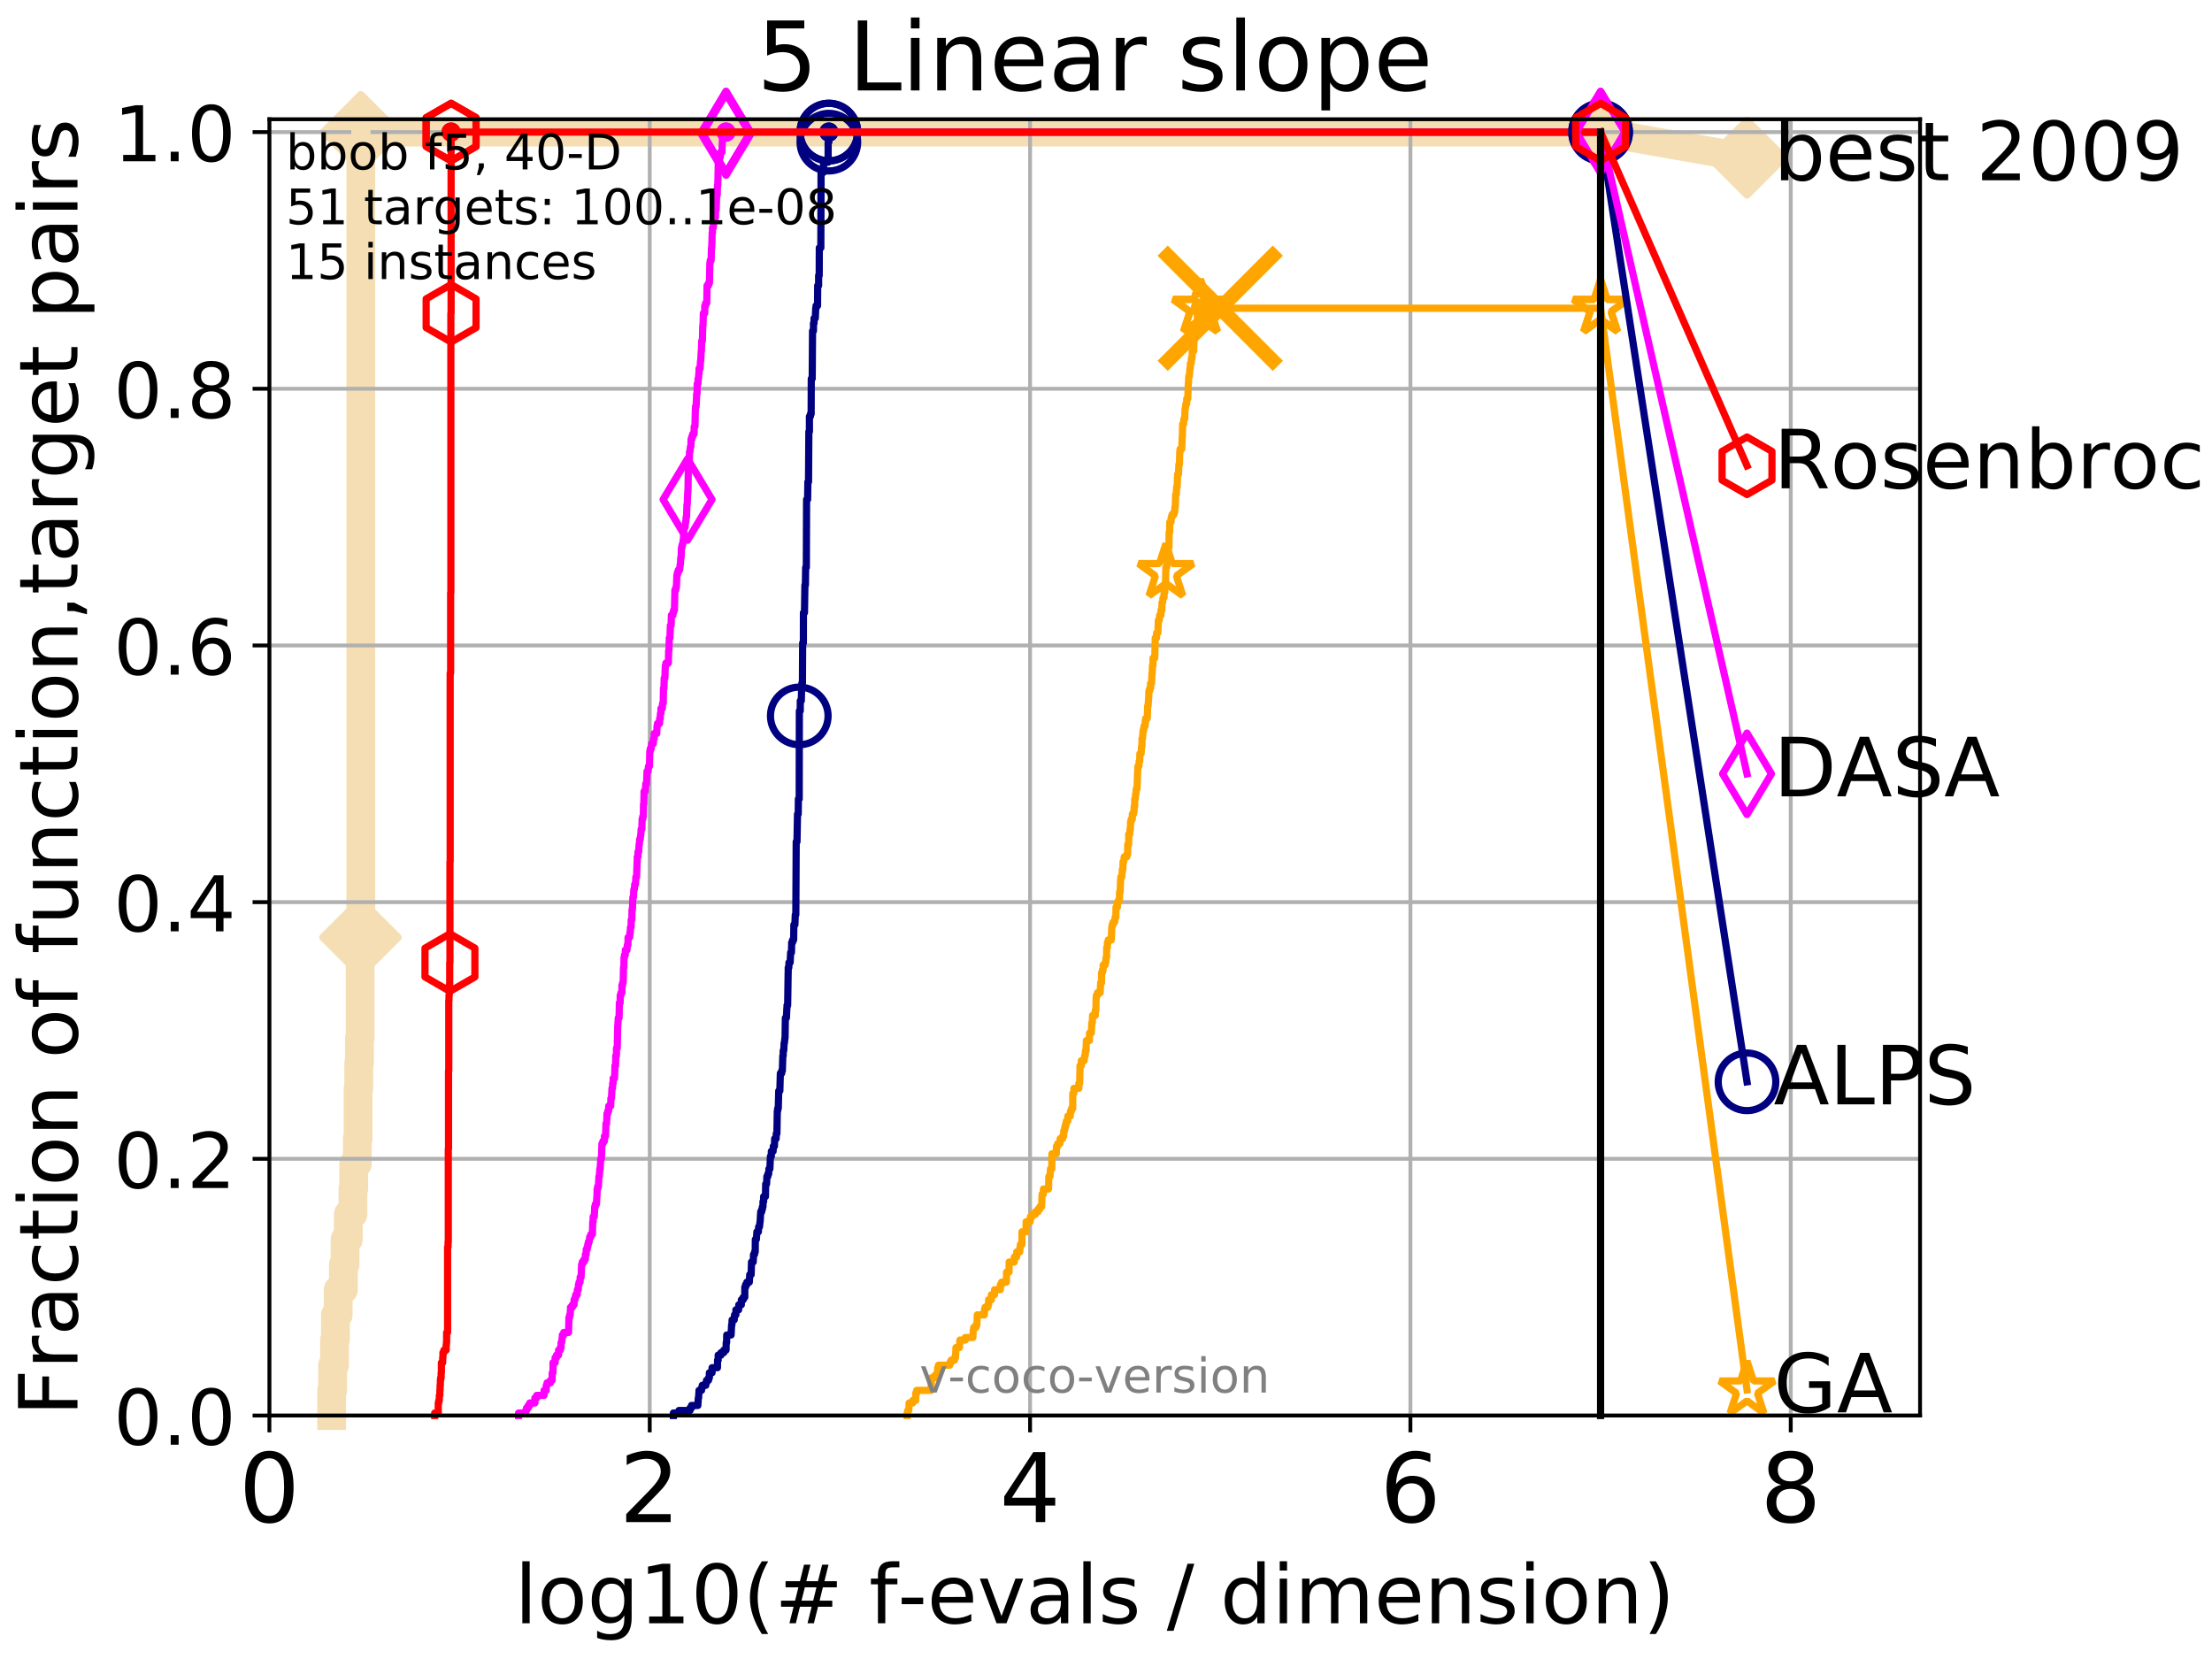 <?xml version="1.0" encoding="utf-8" standalone="no"?>
<!DOCTYPE svg PUBLIC "-//W3C//DTD SVG 1.1//EN"
  "http://www.w3.org/Graphics/SVG/1.1/DTD/svg11.dtd">
<!-- Created with matplotlib (http://matplotlib.org/) -->
<svg height="345.6pt" version="1.1" viewBox="0 0 460.8 345.6" width="460.8pt" xmlns="http://www.w3.org/2000/svg" xmlns:xlink="http://www.w3.org/1999/xlink">
 <defs>
  <style type="text/css">
*{stroke-linecap:butt;stroke-linejoin:round;}
  </style>
 </defs>
 <g id="figure_1">
  <g id="patch_1">
   <path d="M 0 345.6 
L 460.8 345.6 
L 460.8 0 
L 0 0 
z
" style="fill:#ffffff;"/>
  </g>
  <g id="axes_1">
   <g id="patch_2">
    <path d="M 56.12 294.88 
L 399.984 294.88 
L 399.984 24.84 
L 56.12 24.84 
z
" style="fill:#ffffff;"/>
   </g>
   <g id="line2d_1">
    <path d="M 69.089 294.88 
L 69.089 289.638 
L 69.29 289.638 
L 69.29 284.395 
L 69.685 284.395 
L 69.685 279.153 
L 69.88 279.153 
L 69.88 273.91 
L 70.45 273.91 
L 70.45 268.668 
L 71.537 268.668 
L 71.537 263.425 
L 71.885 263.425 
L 71.885 258.183 
L 72.559 258.183 
L 72.559 252.94 
L 73.524 252.94 
L 73.524 247.698 
L 73.68 247.698 
L 73.68 242.455 
L 74.438 242.455 
L 74.438 237.213 
L 74.586 237.213 
L 74.586 226.728 
L 74.732 226.728 
L 74.732 221.485 
L 74.878 221.485 
L 74.878 216.243 
L 75.021 216.243 
L 75.021 195.273 
L 75.164 195.273 
L 75.164 27.514 
L 333.43 27.514 
" style="fill:none;stroke:#f5deb3;stroke-linecap:square;stroke-width:6;"/>
   </g>
   <g id="line2d_2">
    <defs>
     <path d="M -0 7.778 
L 7.778 0 
L 0 -7.778 
L -7.778 -0 
z
" id="m8d9f62b589" style="stroke:#f5deb3;stroke-linejoin:miter;stroke-width:1.5;"/>
    </defs>
    <g>
     <use style="fill:#f5deb3;stroke:#f5deb3;stroke-linejoin:miter;stroke-width:1.5;" x="75.021" xlink:href="#m8d9f62b589" y="195.273"/>
     <use style="fill:#f5deb3;stroke:#f5deb3;stroke-linejoin:miter;stroke-width:1.5;" x="75.164" xlink:href="#m8d9f62b589" y="195.273"/>
     <use style="fill:#f5deb3;stroke:#f5deb3;stroke-linejoin:miter;stroke-width:1.5;" x="75.164" xlink:href="#m8d9f62b589" y="27.514"/>
     <use style="fill:#f5deb3;stroke:#f5deb3;stroke-linejoin:miter;stroke-width:1.5;" x="75.164" xlink:href="#m8d9f62b589" y="27.514"/>
     <use style="fill:#f5deb3;stroke:#f5deb3;stroke-linejoin:miter;stroke-width:1.5;" x="333.43" xlink:href="#m8d9f62b589" y="27.514"/>
    </g>
   </g>
   <g id="line2d_3">
    <path style="fill:none;stroke:#f5deb3;stroke-linecap:square;stroke-width:6;"/>
    <g/>
   </g>
   <g id="line2d_4">
    <path d="M 333.43 27.514 
L 363.934 32.861 
" style="fill:none;stroke:#f5deb3;stroke-linecap:square;stroke-width:6;"/>
    <g>
     <use style="fill:#f5deb3;stroke:#f5deb3;stroke-linejoin:miter;stroke-width:1.5;" x="333.43" xlink:href="#m8d9f62b589" y="27.514"/>
     <use style="fill:#f5deb3;stroke:#f5deb3;stroke-linejoin:miter;stroke-width:1.5;" x="363.934" xlink:href="#m8d9f62b589" y="32.861"/>
    </g>
   </g>
   <g id="matplotlib.axis_1">
    <g id="xtick_1">
     <g id="line2d_5">
      <path clip-path="url(#pd1976d4700)" d="M 56.12 294.88 
L 56.12 24.84 
" style="fill:none;stroke:#b0b0b0;stroke-linecap:square;stroke-width:0.8;"/>
     </g>
     <g id="line2d_6">
      <defs>
       <path d="M 0 0 
L 0 3.5 
" id="m4d81623222" style="stroke:#000000;stroke-width:0.8;"/>
      </defs>
      <g>
       <use style="stroke:#000000;stroke-width:0.8;" x="56.12" xlink:href="#m4d81623222" y="294.88"/>
      </g>
     </g>
     <g id="text_1">
      <!-- 0 -->
      <defs>
       <path d="M 31.781 66.406 
Q 24.172 66.406 20.328 58.906 
Q 16.5 51.422 16.5 36.375 
Q 16.5 21.391 20.328 13.891 
Q 24.172 6.391 31.781 6.391 
Q 39.453 6.391 43.281 13.891 
Q 47.125 21.391 47.125 36.375 
Q 47.125 51.422 43.281 58.906 
Q 39.453 66.406 31.781 66.406 
z
M 31.781 74.219 
Q 44.047 74.219 50.516 64.516 
Q 56.984 54.828 56.984 36.375 
Q 56.984 17.969 50.516 8.266 
Q 44.047 -1.422 31.781 -1.422 
Q 19.531 -1.422 13.062 8.266 
Q 6.594 17.969 6.594 36.375 
Q 6.594 54.828 13.062 64.516 
Q 19.531 74.219 31.781 74.219 
z
" id="DejaVuSans-30"/>
      </defs>
      <g transform="translate(49.758 317.077)scale(0.2 -0.2)">
       <use xlink:href="#DejaVuSans-30"/>
      </g>
     </g>
    </g>
    <g id="xtick_2">
     <g id="line2d_7">
      <path clip-path="url(#pd1976d4700)" d="M 135.351 294.88 
L 135.351 24.84 
" style="fill:none;stroke:#b0b0b0;stroke-linecap:square;stroke-width:0.8;"/>
     </g>
     <g id="line2d_8">
      <g>
       <use style="stroke:#000000;stroke-width:0.8;" x="135.351" xlink:href="#m4d81623222" y="294.88"/>
      </g>
     </g>
     <g id="text_2">
      <!-- 2 -->
      <defs>
       <path d="M 19.188 8.297 
L 53.609 8.297 
L 53.609 0 
L 7.328 0 
L 7.328 8.297 
Q 12.938 14.109 22.625 23.891 
Q 32.328 33.688 34.812 36.531 
Q 39.547 41.844 41.422 45.531 
Q 43.312 49.219 43.312 52.781 
Q 43.312 58.594 39.234 62.25 
Q 35.156 65.922 28.609 65.922 
Q 23.969 65.922 18.812 64.312 
Q 13.672 62.703 7.812 59.422 
L 7.812 69.391 
Q 13.766 71.781 18.938 73 
Q 24.125 74.219 28.422 74.219 
Q 39.75 74.219 46.484 68.547 
Q 53.219 62.891 53.219 53.422 
Q 53.219 48.922 51.531 44.891 
Q 49.859 40.875 45.406 35.406 
Q 44.188 33.984 37.641 27.219 
Q 31.109 20.453 19.188 8.297 
z
" id="DejaVuSans-32"/>
      </defs>
      <g transform="translate(128.989 317.077)scale(0.2 -0.2)">
       <use xlink:href="#DejaVuSans-32"/>
      </g>
     </g>
    </g>
    <g id="xtick_3">
     <g id="line2d_9">
      <path clip-path="url(#pd1976d4700)" d="M 214.583 294.88 
L 214.583 24.84 
" style="fill:none;stroke:#b0b0b0;stroke-linecap:square;stroke-width:0.8;"/>
     </g>
     <g id="line2d_10">
      <g>
       <use style="stroke:#000000;stroke-width:0.8;" x="214.583" xlink:href="#m4d81623222" y="294.88"/>
      </g>
     </g>
     <g id="text_3">
      <!-- 4 -->
      <defs>
       <path d="M 37.797 64.312 
L 12.891 25.391 
L 37.797 25.391 
z
M 35.203 72.906 
L 47.609 72.906 
L 47.609 25.391 
L 58.016 25.391 
L 58.016 17.188 
L 47.609 17.188 
L 47.609 0 
L 37.797 0 
L 37.797 17.188 
L 4.891 17.188 
L 4.891 26.703 
z
" id="DejaVuSans-34"/>
      </defs>
      <g transform="translate(208.22 317.077)scale(0.2 -0.2)">
       <use xlink:href="#DejaVuSans-34"/>
      </g>
     </g>
    </g>
    <g id="xtick_4">
     <g id="line2d_11">
      <path clip-path="url(#pd1976d4700)" d="M 293.814 294.88 
L 293.814 24.84 
" style="fill:none;stroke:#b0b0b0;stroke-linecap:square;stroke-width:0.8;"/>
     </g>
     <g id="line2d_12">
      <g>
       <use style="stroke:#000000;stroke-width:0.8;" x="293.814" xlink:href="#m4d81623222" y="294.88"/>
      </g>
     </g>
     <g id="text_4">
      <!-- 6 -->
      <defs>
       <path d="M 33.016 40.375 
Q 26.375 40.375 22.484 35.828 
Q 18.609 31.297 18.609 23.391 
Q 18.609 15.531 22.484 10.953 
Q 26.375 6.391 33.016 6.391 
Q 39.656 6.391 43.531 10.953 
Q 47.406 15.531 47.406 23.391 
Q 47.406 31.297 43.531 35.828 
Q 39.656 40.375 33.016 40.375 
z
M 52.594 71.297 
L 52.594 62.312 
Q 48.875 64.062 45.094 64.984 
Q 41.312 65.922 37.594 65.922 
Q 27.828 65.922 22.672 59.328 
Q 17.531 52.734 16.797 39.406 
Q 19.672 43.656 24.016 45.922 
Q 28.375 48.188 33.594 48.188 
Q 44.578 48.188 50.953 41.516 
Q 57.328 34.859 57.328 23.391 
Q 57.328 12.156 50.688 5.359 
Q 44.047 -1.422 33.016 -1.422 
Q 20.359 -1.422 13.672 8.266 
Q 6.984 17.969 6.984 36.375 
Q 6.984 53.656 15.188 63.938 
Q 23.391 74.219 37.203 74.219 
Q 40.922 74.219 44.703 73.484 
Q 48.484 72.75 52.594 71.297 
z
" id="DejaVuSans-36"/>
      </defs>
      <g transform="translate(287.452 317.077)scale(0.2 -0.2)">
       <use xlink:href="#DejaVuSans-36"/>
      </g>
     </g>
    </g>
    <g id="xtick_5">
     <g id="line2d_13">
      <path clip-path="url(#pd1976d4700)" d="M 373.045 294.88 
L 373.045 24.84 
" style="fill:none;stroke:#b0b0b0;stroke-linecap:square;stroke-width:0.8;"/>
     </g>
     <g id="line2d_14">
      <g>
       <use style="stroke:#000000;stroke-width:0.8;" x="373.045" xlink:href="#m4d81623222" y="294.88"/>
      </g>
     </g>
     <g id="text_5">
      <!-- 8 -->
      <defs>
       <path d="M 31.781 34.625 
Q 24.75 34.625 20.719 30.859 
Q 16.703 27.094 16.703 20.516 
Q 16.703 13.922 20.719 10.156 
Q 24.75 6.391 31.781 6.391 
Q 38.812 6.391 42.859 10.172 
Q 46.922 13.969 46.922 20.516 
Q 46.922 27.094 42.891 30.859 
Q 38.875 34.625 31.781 34.625 
z
M 21.922 38.812 
Q 15.578 40.375 12.031 44.719 
Q 8.5 49.078 8.5 55.328 
Q 8.5 64.062 14.719 69.141 
Q 20.953 74.219 31.781 74.219 
Q 42.672 74.219 48.875 69.141 
Q 55.078 64.062 55.078 55.328 
Q 55.078 49.078 51.531 44.719 
Q 48 40.375 41.703 38.812 
Q 48.828 37.156 52.797 32.312 
Q 56.781 27.484 56.781 20.516 
Q 56.781 9.906 50.312 4.234 
Q 43.844 -1.422 31.781 -1.422 
Q 19.734 -1.422 13.25 4.234 
Q 6.781 9.906 6.781 20.516 
Q 6.781 27.484 10.781 32.312 
Q 14.797 37.156 21.922 38.812 
z
M 18.312 54.391 
Q 18.312 48.734 21.844 45.562 
Q 25.391 42.391 31.781 42.391 
Q 38.141 42.391 41.719 45.562 
Q 45.312 48.734 45.312 54.391 
Q 45.312 60.062 41.719 63.234 
Q 38.141 66.406 31.781 66.406 
Q 25.391 66.406 21.844 63.234 
Q 18.312 60.062 18.312 54.391 
z
" id="DejaVuSans-38"/>
      </defs>
      <g transform="translate(366.683 317.077)scale(0.2 -0.2)">
       <use xlink:href="#DejaVuSans-38"/>
      </g>
     </g>
    </g>
    <g id="text_6">
     <!-- log10(# f-evals / dimension) -->
     <defs>
      <path d="M 9.422 75.984 
L 18.406 75.984 
L 18.406 0 
L 9.422 0 
z
" id="DejaVuSans-6c"/>
      <path d="M 30.609 48.391 
Q 23.391 48.391 19.188 42.75 
Q 14.984 37.109 14.984 27.297 
Q 14.984 17.484 19.156 11.844 
Q 23.344 6.203 30.609 6.203 
Q 37.797 6.203 41.984 11.859 
Q 46.188 17.531 46.188 27.297 
Q 46.188 37.016 41.984 42.703 
Q 37.797 48.391 30.609 48.391 
z
M 30.609 56 
Q 42.328 56 49.016 48.375 
Q 55.719 40.766 55.719 27.297 
Q 55.719 13.875 49.016 6.219 
Q 42.328 -1.422 30.609 -1.422 
Q 18.844 -1.422 12.172 6.219 
Q 5.516 13.875 5.516 27.297 
Q 5.516 40.766 12.172 48.375 
Q 18.844 56 30.609 56 
z
" id="DejaVuSans-6f"/>
      <path d="M 45.406 27.984 
Q 45.406 37.75 41.375 43.109 
Q 37.359 48.484 30.078 48.484 
Q 22.859 48.484 18.828 43.109 
Q 14.797 37.75 14.797 27.984 
Q 14.797 18.266 18.828 12.891 
Q 22.859 7.516 30.078 7.516 
Q 37.359 7.516 41.375 12.891 
Q 45.406 18.266 45.406 27.984 
z
M 54.391 6.781 
Q 54.391 -7.172 48.188 -13.984 
Q 42 -20.797 29.203 -20.797 
Q 24.469 -20.797 20.266 -20.094 
Q 16.062 -19.391 12.109 -17.922 
L 12.109 -9.188 
Q 16.062 -11.328 19.922 -12.344 
Q 23.781 -13.375 27.781 -13.375 
Q 36.625 -13.375 41.016 -8.766 
Q 45.406 -4.156 45.406 5.172 
L 45.406 9.625 
Q 42.625 4.781 38.281 2.391 
Q 33.938 0 27.875 0 
Q 17.828 0 11.672 7.656 
Q 5.516 15.328 5.516 27.984 
Q 5.516 40.672 11.672 48.328 
Q 17.828 56 27.875 56 
Q 33.938 56 38.281 53.609 
Q 42.625 51.219 45.406 46.391 
L 45.406 54.688 
L 54.391 54.688 
z
" id="DejaVuSans-67"/>
      <path d="M 12.406 8.297 
L 28.516 8.297 
L 28.516 63.922 
L 10.984 60.406 
L 10.984 69.391 
L 28.422 72.906 
L 38.281 72.906 
L 38.281 8.297 
L 54.391 8.297 
L 54.391 0 
L 12.406 0 
z
" id="DejaVuSans-31"/>
      <path d="M 31 75.875 
Q 24.469 64.656 21.281 53.656 
Q 18.109 42.672 18.109 31.391 
Q 18.109 20.125 21.312 9.062 
Q 24.516 -2 31 -13.188 
L 23.188 -13.188 
Q 15.875 -1.703 12.234 9.375 
Q 8.594 20.453 8.594 31.391 
Q 8.594 42.281 12.203 53.312 
Q 15.828 64.359 23.188 75.875 
z
" id="DejaVuSans-28"/>
      <path d="M 51.125 44 
L 36.922 44 
L 32.812 27.688 
L 47.125 27.688 
z
M 43.797 71.781 
L 38.719 51.516 
L 52.984 51.516 
L 58.109 71.781 
L 65.922 71.781 
L 60.891 51.516 
L 76.125 51.516 
L 76.125 44 
L 58.984 44 
L 54.984 27.688 
L 70.516 27.688 
L 70.516 20.219 
L 53.078 20.219 
L 48 0 
L 40.188 0 
L 45.219 20.219 
L 30.906 20.219 
L 25.875 0 
L 18.016 0 
L 23.094 20.219 
L 7.719 20.219 
L 7.719 27.688 
L 24.906 27.688 
L 29 44 
L 13.281 44 
L 13.281 51.516 
L 30.906 51.516 
L 35.891 71.781 
z
" id="DejaVuSans-23"/>
      <path id="DejaVuSans-20"/>
      <path d="M 37.109 75.984 
L 37.109 68.5 
L 28.516 68.5 
Q 23.688 68.5 21.797 66.547 
Q 19.922 64.594 19.922 59.516 
L 19.922 54.688 
L 34.719 54.688 
L 34.719 47.703 
L 19.922 47.703 
L 19.922 0 
L 10.891 0 
L 10.891 47.703 
L 2.297 47.703 
L 2.297 54.688 
L 10.891 54.688 
L 10.891 58.5 
Q 10.891 67.625 15.141 71.797 
Q 19.391 75.984 28.609 75.984 
z
" id="DejaVuSans-66"/>
      <path d="M 4.891 31.391 
L 31.203 31.391 
L 31.203 23.391 
L 4.891 23.391 
z
" id="DejaVuSans-2d"/>
      <path d="M 56.203 29.594 
L 56.203 25.203 
L 14.891 25.203 
Q 15.484 15.922 20.484 11.062 
Q 25.484 6.203 34.422 6.203 
Q 39.594 6.203 44.453 7.469 
Q 49.312 8.734 54.109 11.281 
L 54.109 2.781 
Q 49.266 0.734 44.188 -0.344 
Q 39.109 -1.422 33.891 -1.422 
Q 20.797 -1.422 13.156 6.188 
Q 5.516 13.812 5.516 26.812 
Q 5.516 40.234 12.766 48.109 
Q 20.016 56 32.328 56 
Q 43.359 56 49.781 48.891 
Q 56.203 41.797 56.203 29.594 
z
M 47.219 32.234 
Q 47.125 39.594 43.094 43.984 
Q 39.062 48.391 32.422 48.391 
Q 24.906 48.391 20.391 44.141 
Q 15.875 39.891 15.188 32.172 
z
" id="DejaVuSans-65"/>
      <path d="M 2.984 54.688 
L 12.5 54.688 
L 29.594 8.797 
L 46.688 54.688 
L 56.203 54.688 
L 35.688 0 
L 23.484 0 
z
" id="DejaVuSans-76"/>
      <path d="M 34.281 27.484 
Q 23.391 27.484 19.188 25 
Q 14.984 22.516 14.984 16.5 
Q 14.984 11.719 18.141 8.906 
Q 21.297 6.109 26.703 6.109 
Q 34.188 6.109 38.703 11.406 
Q 43.219 16.703 43.219 25.484 
L 43.219 27.484 
z
M 52.203 31.203 
L 52.203 0 
L 43.219 0 
L 43.219 8.297 
Q 40.141 3.328 35.547 0.953 
Q 30.953 -1.422 24.312 -1.422 
Q 15.922 -1.422 10.953 3.297 
Q 6 8.016 6 15.922 
Q 6 25.141 12.172 29.828 
Q 18.359 34.516 30.609 34.516 
L 43.219 34.516 
L 43.219 35.406 
Q 43.219 41.609 39.141 45 
Q 35.062 48.391 27.688 48.391 
Q 23 48.391 18.547 47.266 
Q 14.109 46.141 10.016 43.891 
L 10.016 52.203 
Q 14.938 54.109 19.578 55.047 
Q 24.219 56 28.609 56 
Q 40.484 56 46.344 49.844 
Q 52.203 43.703 52.203 31.203 
z
" id="DejaVuSans-61"/>
      <path d="M 44.281 53.078 
L 44.281 44.578 
Q 40.484 46.531 36.375 47.5 
Q 32.281 48.484 27.875 48.484 
Q 21.188 48.484 17.844 46.438 
Q 14.5 44.391 14.5 40.281 
Q 14.5 37.156 16.891 35.375 
Q 19.281 33.594 26.516 31.984 
L 29.594 31.297 
Q 39.156 29.25 43.188 25.516 
Q 47.219 21.781 47.219 15.094 
Q 47.219 7.469 41.188 3.016 
Q 35.156 -1.422 24.609 -1.422 
Q 20.219 -1.422 15.453 -0.562 
Q 10.688 0.297 5.422 2 
L 5.422 11.281 
Q 10.406 8.688 15.234 7.391 
Q 20.062 6.109 24.812 6.109 
Q 31.156 6.109 34.562 8.281 
Q 37.984 10.453 37.984 14.406 
Q 37.984 18.062 35.516 20.016 
Q 33.062 21.969 24.703 23.781 
L 21.578 24.516 
Q 13.234 26.266 9.516 29.906 
Q 5.812 33.547 5.812 39.891 
Q 5.812 47.609 11.281 51.797 
Q 16.75 56 26.812 56 
Q 31.781 56 36.172 55.266 
Q 40.578 54.547 44.281 53.078 
z
" id="DejaVuSans-73"/>
      <path d="M 25.391 72.906 
L 33.688 72.906 
L 8.297 -9.281 
L 0 -9.281 
z
" id="DejaVuSans-2f"/>
      <path d="M 45.406 46.391 
L 45.406 75.984 
L 54.391 75.984 
L 54.391 0 
L 45.406 0 
L 45.406 8.203 
Q 42.578 3.328 38.25 0.953 
Q 33.938 -1.422 27.875 -1.422 
Q 17.969 -1.422 11.734 6.484 
Q 5.516 14.406 5.516 27.297 
Q 5.516 40.188 11.734 48.094 
Q 17.969 56 27.875 56 
Q 33.938 56 38.25 53.625 
Q 42.578 51.266 45.406 46.391 
z
M 14.797 27.297 
Q 14.797 17.391 18.875 11.75 
Q 22.953 6.109 30.078 6.109 
Q 37.203 6.109 41.297 11.75 
Q 45.406 17.391 45.406 27.297 
Q 45.406 37.203 41.297 42.844 
Q 37.203 48.484 30.078 48.484 
Q 22.953 48.484 18.875 42.844 
Q 14.797 37.203 14.797 27.297 
z
" id="DejaVuSans-64"/>
      <path d="M 9.422 54.688 
L 18.406 54.688 
L 18.406 0 
L 9.422 0 
z
M 9.422 75.984 
L 18.406 75.984 
L 18.406 64.594 
L 9.422 64.594 
z
" id="DejaVuSans-69"/>
      <path d="M 52 44.188 
Q 55.375 50.25 60.062 53.125 
Q 64.75 56 71.094 56 
Q 79.641 56 84.281 50.016 
Q 88.922 44.047 88.922 33.016 
L 88.922 0 
L 79.891 0 
L 79.891 32.719 
Q 79.891 40.578 77.094 44.375 
Q 74.312 48.188 68.609 48.188 
Q 61.625 48.188 57.562 43.547 
Q 53.516 38.922 53.516 30.906 
L 53.516 0 
L 44.484 0 
L 44.484 32.719 
Q 44.484 40.625 41.703 44.406 
Q 38.922 48.188 33.109 48.188 
Q 26.219 48.188 22.156 43.531 
Q 18.109 38.875 18.109 30.906 
L 18.109 0 
L 9.078 0 
L 9.078 54.688 
L 18.109 54.688 
L 18.109 46.188 
Q 21.188 51.219 25.484 53.609 
Q 29.781 56 35.688 56 
Q 41.656 56 45.828 52.969 
Q 50 49.953 52 44.188 
z
" id="DejaVuSans-6d"/>
      <path d="M 54.891 33.016 
L 54.891 0 
L 45.906 0 
L 45.906 32.719 
Q 45.906 40.484 42.875 44.328 
Q 39.844 48.188 33.797 48.188 
Q 26.516 48.188 22.312 43.547 
Q 18.109 38.922 18.109 30.906 
L 18.109 0 
L 9.078 0 
L 9.078 54.688 
L 18.109 54.688 
L 18.109 46.188 
Q 21.344 51.125 25.703 53.562 
Q 30.078 56 35.797 56 
Q 45.219 56 50.047 50.172 
Q 54.891 44.344 54.891 33.016 
z
" id="DejaVuSans-6e"/>
      <path d="M 8.016 75.875 
L 15.828 75.875 
Q 23.141 64.359 26.781 53.312 
Q 30.422 42.281 30.422 31.391 
Q 30.422 20.453 26.781 9.375 
Q 23.141 -1.703 15.828 -13.188 
L 8.016 -13.188 
Q 14.5 -2 17.703 9.062 
Q 20.906 20.125 20.906 31.391 
Q 20.906 42.672 17.703 53.656 
Q 14.5 64.656 8.016 75.875 
z
" id="DejaVuSans-29"/>
     </defs>
     <g transform="translate(107.211 338.154)scale(0.17 -0.17)">
      <use xlink:href="#DejaVuSans-6c"/>
      <use x="27.783" xlink:href="#DejaVuSans-6f"/>
      <use x="88.965" xlink:href="#DejaVuSans-67"/>
      <use x="152.441" xlink:href="#DejaVuSans-31"/>
      <use x="216.064" xlink:href="#DejaVuSans-30"/>
      <use x="279.688" xlink:href="#DejaVuSans-28"/>
      <use x="318.701" xlink:href="#DejaVuSans-23"/>
      <use x="402.49" xlink:href="#DejaVuSans-20"/>
      <use x="434.277" xlink:href="#DejaVuSans-66"/>
      <use x="469.404" xlink:href="#DejaVuSans-2d"/>
      <use x="505.488" xlink:href="#DejaVuSans-65"/>
      <use x="567.012" xlink:href="#DejaVuSans-76"/>
      <use x="626.191" xlink:href="#DejaVuSans-61"/>
      <use x="687.471" xlink:href="#DejaVuSans-6c"/>
      <use x="715.254" xlink:href="#DejaVuSans-73"/>
      <use x="767.354" xlink:href="#DejaVuSans-20"/>
      <use x="799.141" xlink:href="#DejaVuSans-2f"/>
      <use x="832.832" xlink:href="#DejaVuSans-20"/>
      <use x="864.619" xlink:href="#DejaVuSans-64"/>
      <use x="928.096" xlink:href="#DejaVuSans-69"/>
      <use x="955.879" xlink:href="#DejaVuSans-6d"/>
      <use x="1053.291" xlink:href="#DejaVuSans-65"/>
      <use x="1114.814" xlink:href="#DejaVuSans-6e"/>
      <use x="1178.193" xlink:href="#DejaVuSans-73"/>
      <use x="1230.293" xlink:href="#DejaVuSans-69"/>
      <use x="1258.076" xlink:href="#DejaVuSans-6f"/>
      <use x="1319.258" xlink:href="#DejaVuSans-6e"/>
      <use x="1382.637" xlink:href="#DejaVuSans-29"/>
     </g>
    </g>
   </g>
   <g id="matplotlib.axis_2">
    <g id="ytick_1">
     <g id="line2d_15">
      <path clip-path="url(#pd1976d4700)" d="M 56.12 294.88 
L 399.984 294.88 
" style="fill:none;stroke:#b0b0b0;stroke-linecap:square;stroke-width:0.8;"/>
     </g>
     <g id="line2d_16">
      <defs>
       <path d="M 0 0 
L -3.5 0 
" id="mb1941ba280" style="stroke:#000000;stroke-width:0.8;"/>
      </defs>
      <g>
       <use style="stroke:#000000;stroke-width:0.8;" x="56.12" xlink:href="#mb1941ba280" y="294.88"/>
      </g>
     </g>
     <g id="text_7">
      <!-- 0.0 -->
      <defs>
       <path d="M 10.688 12.406 
L 21 12.406 
L 21 0 
L 10.688 0 
z
" id="DejaVuSans-2e"/>
      </defs>
      <g transform="translate(23.675 300.959)scale(0.16 -0.16)">
       <use xlink:href="#DejaVuSans-30"/>
       <use x="63.623" xlink:href="#DejaVuSans-2e"/>
       <use x="95.41" xlink:href="#DejaVuSans-30"/>
      </g>
     </g>
    </g>
    <g id="ytick_2">
     <g id="line2d_17">
      <path clip-path="url(#pd1976d4700)" d="M 56.12 241.407 
L 399.984 241.407 
" style="fill:none;stroke:#b0b0b0;stroke-linecap:square;stroke-width:0.8;"/>
     </g>
     <g id="line2d_18">
      <g>
       <use style="stroke:#000000;stroke-width:0.8;" x="56.12" xlink:href="#mb1941ba280" y="241.407"/>
      </g>
     </g>
     <g id="text_8">
      <!-- 0.2 -->
      <g transform="translate(23.675 247.485)scale(0.16 -0.16)">
       <use xlink:href="#DejaVuSans-30"/>
       <use x="63.623" xlink:href="#DejaVuSans-2e"/>
       <use x="95.41" xlink:href="#DejaVuSans-32"/>
      </g>
     </g>
    </g>
    <g id="ytick_3">
     <g id="line2d_19">
      <path clip-path="url(#pd1976d4700)" d="M 56.12 187.933 
L 399.984 187.933 
" style="fill:none;stroke:#b0b0b0;stroke-linecap:square;stroke-width:0.8;"/>
     </g>
     <g id="line2d_20">
      <g>
       <use style="stroke:#000000;stroke-width:0.8;" x="56.12" xlink:href="#mb1941ba280" y="187.933"/>
      </g>
     </g>
     <g id="text_9">
      <!-- 0.4 -->
      <g transform="translate(23.675 194.012)scale(0.16 -0.16)">
       <use xlink:href="#DejaVuSans-30"/>
       <use x="63.623" xlink:href="#DejaVuSans-2e"/>
       <use x="95.41" xlink:href="#DejaVuSans-34"/>
      </g>
     </g>
    </g>
    <g id="ytick_4">
     <g id="line2d_21">
      <path clip-path="url(#pd1976d4700)" d="M 56.12 134.46 
L 399.984 134.46 
" style="fill:none;stroke:#b0b0b0;stroke-linecap:square;stroke-width:0.8;"/>
     </g>
     <g id="line2d_22">
      <g>
       <use style="stroke:#000000;stroke-width:0.8;" x="56.12" xlink:href="#mb1941ba280" y="134.46"/>
      </g>
     </g>
     <g id="text_10">
      <!-- 0.6 -->
      <g transform="translate(23.675 140.539)scale(0.16 -0.16)">
       <use xlink:href="#DejaVuSans-30"/>
       <use x="63.623" xlink:href="#DejaVuSans-2e"/>
       <use x="95.41" xlink:href="#DejaVuSans-36"/>
      </g>
     </g>
    </g>
    <g id="ytick_5">
     <g id="line2d_23">
      <path clip-path="url(#pd1976d4700)" d="M 56.12 80.987 
L 399.984 80.987 
" style="fill:none;stroke:#b0b0b0;stroke-linecap:square;stroke-width:0.8;"/>
     </g>
     <g id="line2d_24">
      <g>
       <use style="stroke:#000000;stroke-width:0.8;" x="56.12" xlink:href="#mb1941ba280" y="80.987"/>
      </g>
     </g>
     <g id="text_11">
      <!-- 0.8 -->
      <g transform="translate(23.675 87.066)scale(0.16 -0.16)">
       <use xlink:href="#DejaVuSans-30"/>
       <use x="63.623" xlink:href="#DejaVuSans-2e"/>
       <use x="95.41" xlink:href="#DejaVuSans-38"/>
      </g>
     </g>
    </g>
    <g id="ytick_6">
     <g id="line2d_25">
      <path clip-path="url(#pd1976d4700)" d="M 56.12 27.514 
L 399.984 27.514 
" style="fill:none;stroke:#b0b0b0;stroke-linecap:square;stroke-width:0.8;"/>
     </g>
     <g id="line2d_26">
      <g>
       <use style="stroke:#000000;stroke-width:0.8;" x="56.12" xlink:href="#mb1941ba280" y="27.514"/>
      </g>
     </g>
     <g id="text_12">
      <!-- 1.0 -->
      <g transform="translate(23.675 33.592)scale(0.16 -0.16)">
       <use xlink:href="#DejaVuSans-31"/>
       <use x="63.623" xlink:href="#DejaVuSans-2e"/>
       <use x="95.41" xlink:href="#DejaVuSans-30"/>
      </g>
     </g>
    </g>
    <g id="text_13">
     <!-- Fraction of function,target pairs -->
     <defs>
      <path d="M 9.812 72.906 
L 51.703 72.906 
L 51.703 64.594 
L 19.672 64.594 
L 19.672 43.109 
L 48.578 43.109 
L 48.578 34.812 
L 19.672 34.812 
L 19.672 0 
L 9.812 0 
z
" id="DejaVuSans-46"/>
      <path d="M 41.109 46.297 
Q 39.594 47.172 37.812 47.578 
Q 36.031 48 33.891 48 
Q 26.266 48 22.188 43.047 
Q 18.109 38.094 18.109 28.812 
L 18.109 0 
L 9.078 0 
L 9.078 54.688 
L 18.109 54.688 
L 18.109 46.188 
Q 20.953 51.172 25.484 53.578 
Q 30.031 56 36.531 56 
Q 37.453 56 38.578 55.875 
Q 39.703 55.766 41.062 55.516 
z
" id="DejaVuSans-72"/>
      <path d="M 48.781 52.594 
L 48.781 44.188 
Q 44.969 46.297 41.141 47.344 
Q 37.312 48.391 33.406 48.391 
Q 24.656 48.391 19.812 42.844 
Q 14.984 37.312 14.984 27.297 
Q 14.984 17.281 19.812 11.734 
Q 24.656 6.203 33.406 6.203 
Q 37.312 6.203 41.141 7.25 
Q 44.969 8.297 48.781 10.406 
L 48.781 2.094 
Q 45.016 0.344 40.984 -0.531 
Q 36.969 -1.422 32.422 -1.422 
Q 20.062 -1.422 12.781 6.344 
Q 5.516 14.109 5.516 27.297 
Q 5.516 40.672 12.859 48.328 
Q 20.219 56 33.016 56 
Q 37.156 56 41.109 55.141 
Q 45.062 54.297 48.781 52.594 
z
" id="DejaVuSans-63"/>
      <path d="M 18.312 70.219 
L 18.312 54.688 
L 36.812 54.688 
L 36.812 47.703 
L 18.312 47.703 
L 18.312 18.016 
Q 18.312 11.328 20.141 9.422 
Q 21.969 7.516 27.594 7.516 
L 36.812 7.516 
L 36.812 0 
L 27.594 0 
Q 17.188 0 13.234 3.875 
Q 9.281 7.766 9.281 18.016 
L 9.281 47.703 
L 2.688 47.703 
L 2.688 54.688 
L 9.281 54.688 
L 9.281 70.219 
z
" id="DejaVuSans-74"/>
      <path d="M 8.5 21.578 
L 8.5 54.688 
L 17.484 54.688 
L 17.484 21.922 
Q 17.484 14.156 20.5 10.266 
Q 23.531 6.391 29.594 6.391 
Q 36.859 6.391 41.078 11.031 
Q 45.312 15.672 45.312 23.688 
L 45.312 54.688 
L 54.297 54.688 
L 54.297 0 
L 45.312 0 
L 45.312 8.406 
Q 42.047 3.422 37.719 1 
Q 33.406 -1.422 27.688 -1.422 
Q 18.266 -1.422 13.375 4.438 
Q 8.5 10.297 8.5 21.578 
z
M 31.109 56 
z
" id="DejaVuSans-75"/>
      <path d="M 11.719 12.406 
L 22.016 12.406 
L 22.016 4 
L 14.016 -11.625 
L 7.719 -11.625 
L 11.719 4 
z
" id="DejaVuSans-2c"/>
      <path d="M 18.109 8.203 
L 18.109 -20.797 
L 9.078 -20.797 
L 9.078 54.688 
L 18.109 54.688 
L 18.109 46.391 
Q 20.953 51.266 25.266 53.625 
Q 29.594 56 35.594 56 
Q 45.562 56 51.781 48.094 
Q 58.016 40.188 58.016 27.297 
Q 58.016 14.406 51.781 6.484 
Q 45.562 -1.422 35.594 -1.422 
Q 29.594 -1.422 25.266 0.953 
Q 20.953 3.328 18.109 8.203 
z
M 48.688 27.297 
Q 48.688 37.203 44.609 42.844 
Q 40.531 48.484 33.406 48.484 
Q 26.266 48.484 22.188 42.844 
Q 18.109 37.203 18.109 27.297 
Q 18.109 17.391 22.188 11.75 
Q 26.266 6.109 33.406 6.109 
Q 40.531 6.109 44.609 11.75 
Q 48.688 17.391 48.688 27.297 
z
" id="DejaVuSans-70"/>
     </defs>
     <g transform="translate(16.14 294.999)rotate(-90)scale(0.17 -0.17)">
      <use xlink:href="#DejaVuSans-46"/>
      <use x="57.41" xlink:href="#DejaVuSans-72"/>
      <use x="98.523" xlink:href="#DejaVuSans-61"/>
      <use x="159.803" xlink:href="#DejaVuSans-63"/>
      <use x="214.783" xlink:href="#DejaVuSans-74"/>
      <use x="253.992" xlink:href="#DejaVuSans-69"/>
      <use x="281.775" xlink:href="#DejaVuSans-6f"/>
      <use x="342.957" xlink:href="#DejaVuSans-6e"/>
      <use x="406.336" xlink:href="#DejaVuSans-20"/>
      <use x="438.123" xlink:href="#DejaVuSans-6f"/>
      <use x="499.305" xlink:href="#DejaVuSans-66"/>
      <use x="534.51" xlink:href="#DejaVuSans-20"/>
      <use x="566.297" xlink:href="#DejaVuSans-66"/>
      <use x="601.502" xlink:href="#DejaVuSans-75"/>
      <use x="664.881" xlink:href="#DejaVuSans-6e"/>
      <use x="728.26" xlink:href="#DejaVuSans-63"/>
      <use x="783.24" xlink:href="#DejaVuSans-74"/>
      <use x="822.449" xlink:href="#DejaVuSans-69"/>
      <use x="850.232" xlink:href="#DejaVuSans-6f"/>
      <use x="911.414" xlink:href="#DejaVuSans-6e"/>
      <use x="974.793" xlink:href="#DejaVuSans-2c"/>
      <use x="1006.58" xlink:href="#DejaVuSans-74"/>
      <use x="1045.789" xlink:href="#DejaVuSans-61"/>
      <use x="1107.068" xlink:href="#DejaVuSans-72"/>
      <use x="1148.166" xlink:href="#DejaVuSans-67"/>
      <use x="1211.643" xlink:href="#DejaVuSans-65"/>
      <use x="1273.166" xlink:href="#DejaVuSans-74"/>
      <use x="1312.375" xlink:href="#DejaVuSans-20"/>
      <use x="1344.162" xlink:href="#DejaVuSans-70"/>
      <use x="1407.639" xlink:href="#DejaVuSans-61"/>
      <use x="1468.918" xlink:href="#DejaVuSans-69"/>
      <use x="1496.701" xlink:href="#DejaVuSans-72"/>
      <use x="1537.814" xlink:href="#DejaVuSans-73"/>
     </g>
    </g>
   </g>
   <g id="line2d_27">
    <defs>
     <path d="M 0 1.5 
C 0.398 1.5 0.779 1.342 1.061 1.061 
C 1.342 0.779 1.5 0.398 1.5 0 
C 1.5 -0.398 1.342 -0.779 1.061 -1.061 
C 0.779 -1.342 0.398 -1.5 0 -1.5 
C -0.398 -1.5 -0.779 -1.342 -1.061 -1.061 
C -1.342 -0.779 -1.5 -0.398 -1.5 0 
C -1.5 0.398 -1.342 0.779 -1.061 1.061 
C -0.779 1.342 -0.398 1.5 0 1.5 
z
" id="m5ecd9a072d" style="stroke:#f5deb3;"/>
    </defs>
    <g>
     <use style="fill:#f5deb3;stroke:#f5deb3;" x="75.164" xlink:href="#m5ecd9a072d" y="27.514"/>
     <use style="fill:#f5deb3;stroke:#f5deb3;" x="75.164" xlink:href="#m5ecd9a072d" y="27.514"/>
    </g>
   </g>
   <g id="line2d_28">
    <defs>
     <path d="M 0 1.5 
C 0.398 1.5 0.779 1.342 1.061 1.061 
C 1.342 0.779 1.5 0.398 1.5 0 
C 1.5 -0.398 1.342 -0.779 1.061 -1.061 
C 0.779 -1.342 0.398 -1.5 0 -1.5 
C -0.398 -1.5 -0.779 -1.342 -1.061 -1.061 
C -1.342 -0.779 -1.5 -0.398 -1.5 0 
C -1.5 0.398 -1.342 0.779 -1.061 1.061 
C -0.779 1.342 -0.398 1.5 0 1.5 
z
" id="me0585c3a61" style="stroke:#000080;"/>
    </defs>
    <g>
     <use style="fill:#000080;stroke:#000080;" x="172.666" xlink:href="#me0585c3a61" y="27.514"/>
     <use style="fill:#000080;stroke:#000080;" x="172.666" xlink:href="#me0585c3a61" y="27.514"/>
    </g>
   </g>
   <g id="line2d_29">
    <path d="M 140.274 294.88 
L 140.274 294.356 
L 141.436 294.356 
L 141.436 293.832 
L 143.749 293.832 
L 143.749 293.307 
L 144.048 293.307 
L 144.048 292.783 
L 145.375 292.783 
L 145.474 291.21 
L 145.533 291.21 
L 145.621 289.638 
L 146.144 289.638 
L 146.144 289.113 
L 146.29 289.113 
L 146.29 288.589 
L 147.034 288.589 
L 147.034 288.065 
L 147.18 288.065 
L 147.18 287.541 
L 147.605 287.541 
L 147.605 287.016 
L 147.775 287.016 
L 147.775 285.968 
L 148.34 285.968 
L 148.34 284.919 
L 149.457 284.919 
L 149.482 283.347 
L 149.608 283.347 
L 149.608 282.298 
L 150.203 282.298 
L 150.203 281.774 
L 150.782 281.774 
L 150.782 281.25 
L 151.25 281.25 
L 151.284 279.677 
L 151.37 279.677 
L 151.389 278.104 
L 152.298 278.104 
L 152.407 276.007 
L 152.47 276.007 
L 152.512 274.959 
L 152.946 274.959 
L 153.023 273.91 
L 153.299 273.91 
L 153.299 272.862 
L 153.87 272.862 
L 153.902 271.813 
L 154.431 271.813 
L 154.435 270.765 
L 154.827 270.765 
L 154.827 270.24 
L 155.156 270.24 
L 155.156 268.143 
L 155.32 268.143 
L 155.32 267.619 
L 155.581 267.619 
L 155.581 267.095 
L 156.096 267.095 
L 156.183 265.522 
L 156.478 265.522 
L 156.552 262.901 
L 156.906 262.901 
L 156.976 261.328 
L 157.183 261.328 
L 157.183 260.804 
L 157.324 260.804 
L 157.35 258.183 
L 157.568 258.183 
L 157.67 256.61 
L 157.985 256.61 
L 158.039 255.561 
L 158.223 255.561 
L 158.318 254.513 
L 158.353 254.513 
L 158.434 252.94 
L 158.469 252.94 
L 158.469 252.416 
L 158.683 252.416 
L 158.683 251.892 
L 158.828 251.892 
L 158.828 251.367 
L 158.945 251.367 
L 158.945 250.319 
L 159.076 250.319 
L 159.076 249.27 
L 159.455 249.27 
L 159.507 246.649 
L 159.697 246.649 
L 159.759 245.076 
L 159.957 245.076 
L 159.957 244.552 
L 160.127 244.552 
L 160.177 243.504 
L 160.381 243.504 
L 160.488 240.882 
L 160.681 240.882 
L 160.685 239.834 
L 161.056 239.834 
L 161.096 238.785 
L 161.329 238.785 
L 161.378 237.213 
L 161.683 237.213 
L 161.707 236.164 
L 161.844 236.164 
L 161.924 231.446 
L 161.995 231.446 
L 161.995 230.922 
L 162.128 230.922 
L 162.223 227.252 
L 162.455 227.252 
L 162.561 223.582 
L 162.845 223.582 
L 162.845 223.058 
L 162.979 223.058 
L 163.077 219.913 
L 163.154 219.913 
L 163.154 218.864 
L 163.268 218.864 
L 163.346 217.291 
L 163.401 217.291 
L 163.507 216.243 
L 163.54 216.243 
L 163.605 212.049 
L 163.828 212.049 
L 163.919 209.952 
L 163.95 209.952 
L 163.95 209.428 
L 164.082 209.428 
L 164.186 202.612 
L 164.197 202.612 
L 164.202 201.564 
L 164.327 201.564 
L 164.354 200.515 
L 164.602 200.515 
L 164.706 198.418 
L 164.881 198.418 
L 164.92 196.321 
L 165.116 196.321 
L 165.116 195.797 
L 165.33 195.797 
L 165.376 192.652 
L 165.592 192.652 
L 165.672 190.555 
L 165.786 190.555 
L 165.865 175.352 
L 166.029 175.352 
L 166.135 169.585 
L 166.285 169.585 
L 166.318 166.439 
L 166.489 166.439 
L 166.519 148.091 
L 166.709 148.091 
L 166.713 145.994 
L 166.927 145.994 
L 167.005 142.848 
L 167.04 142.848 
L 167.04 142.324 
L 167.161 142.324 
L 167.208 133.936 
L 167.36 133.936 
L 167.37 127.645 
L 167.587 127.645 
L 167.677 121.878 
L 167.78 121.878 
L 167.832 118.209 
L 167.974 118.209 
L 168.026 104.054 
L 168.239 104.054 
L 168.294 100.384 
L 168.431 100.384 
L 168.5 89.899 
L 168.618 89.899 
L 168.618 86.754 
L 168.823 86.754 
L 168.823 86.229 
L 168.977 86.229 
L 169.002 78.89 
L 169.197 78.89 
L 169.27 68.929 
L 169.46 68.929 
L 169.46 67.356 
L 169.582 67.356 
L 169.582 66.308 
L 169.838 66.308 
L 169.931 64.211 
L 169.998 64.211 
L 169.998 63.687 
L 170.309 63.687 
L 170.338 59.493 
L 170.533 59.493 
L 170.533 57.396 
L 170.656 57.396 
L 170.677 51.629 
L 170.996 51.629 
L 171.042 35.902 
L 171.556 35.902 
L 171.559 33.805 
L 172.511 33.805 
L 172.519 29.611 
L 172.666 29.611 
L 172.666 27.514 
L 333.43 27.514 
L 333.43 27.514 
" style="fill:none;stroke:#000080;stroke-linecap:square;stroke-width:1.5;"/>
   </g>
   <g id="line2d_30">
    <defs>
     <path d="M 0 6 
C 1.591 6 3.117 5.368 4.243 4.243 
C 5.368 3.117 6 1.591 6 0 
C 6 -1.591 5.368 -3.117 4.243 -4.243 
C 3.117 -5.368 1.591 -6 0 -6 
C -1.591 -6 -3.117 -5.368 -4.243 -4.243 
C -5.368 -3.117 -6 -1.591 -6 0 
C -6 1.591 -5.368 3.117 -4.243 4.243 
C -3.117 5.368 -1.591 6 0 6 
z
" id="m8dc9afb6a3" style="stroke:#000080;stroke-width:1.5;"/>
    </defs>
    <g>
     <use style="fill-opacity:0;stroke:#000080;stroke-width:1.5;" x="166.504" xlink:href="#m8dc9afb6a3" y="149.139"/>
     <use style="fill-opacity:0;stroke:#000080;stroke-width:1.5;" x="172.666" xlink:href="#m8dc9afb6a3" y="29.611"/>
     <use style="fill-opacity:0;stroke:#000080;stroke-width:1.5;" x="172.666" xlink:href="#m8dc9afb6a3" y="27.514"/>
     <use style="fill-opacity:0;stroke:#000080;stroke-width:1.5;" x="172.666" xlink:href="#m8dc9afb6a3" y="27.514"/>
     <use style="fill-opacity:0;stroke:#000080;stroke-width:1.5;" x="333.43" xlink:href="#m8dc9afb6a3" y="27.514"/>
    </g>
   </g>
   <g id="line2d_31">
    <path style="fill:none;stroke:#000080;stroke-linecap:square;stroke-width:1.5;"/>
    <g/>
   </g>
   <g id="line2d_32">
    <defs>
     <path d="M 0 1.5 
C 0.398 1.5 0.779 1.342 1.061 1.061 
C 1.342 0.779 1.5 0.398 1.5 0 
C 1.5 -0.398 1.342 -0.779 1.061 -1.061 
C 0.779 -1.342 0.398 -1.5 0 -1.5 
C -0.398 -1.5 -0.779 -1.342 -1.061 -1.061 
C -1.342 -0.779 -1.5 -0.398 -1.5 0 
C -1.5 0.398 -1.342 0.779 -1.061 1.061 
C -0.779 1.342 -0.398 1.5 0 1.5 
z
" id="m7848a141d6" style="stroke:#ff00ff;"/>
    </defs>
    <g>
     <use style="fill:#ff00ff;stroke:#ff00ff;" x="151.248" xlink:href="#m7848a141d6" y="27.514"/>
     <use style="fill:#ff00ff;stroke:#ff00ff;" x="151.248" xlink:href="#m7848a141d6" y="27.514"/>
    </g>
   </g>
   <g id="line2d_33">
    <path d="M 108.023 294.88 
L 108.023 294.356 
L 109.515 294.356 
L 109.515 293.832 
L 109.688 293.832 
L 109.688 293.307 
L 110.047 293.307 
L 110.047 292.783 
L 110.362 292.783 
L 110.362 292.259 
L 111.431 292.259 
L 111.431 291.21 
L 111.807 291.21 
L 111.807 290.686 
L 113.342 290.686 
L 113.342 289.638 
L 113.8 289.638 
L 113.8 288.589 
L 113.965 288.589 
L 113.965 288.065 
L 114.666 288.065 
L 114.666 287.541 
L 115.02 287.541 
L 115.034 285.968 
L 115.201 285.968 
L 115.201 283.871 
L 115.64 283.871 
L 115.64 282.822 
L 115.935 282.822 
L 115.935 282.298 
L 116.355 282.298 
L 116.368 281.25 
L 116.727 281.25 
L 116.727 280.725 
L 116.879 280.725 
L 116.879 279.677 
L 117.004 279.677 
L 117.104 278.628 
L 117.141 278.628 
L 117.141 278.104 
L 117.436 278.104 
L 117.436 277.58 
L 118.442 277.58 
L 118.522 274.434 
L 118.67 274.434 
L 118.67 273.91 
L 118.783 273.91 
L 118.851 272.337 
L 119.239 272.337 
L 119.239 271.813 
L 119.587 271.813 
L 119.587 270.765 
L 119.8 270.765 
L 119.8 270.24 
L 119.927 270.24 
L 119.927 269.716 
L 120.241 269.716 
L 120.272 268.668 
L 120.467 268.668 
L 120.498 267.619 
L 120.62 267.619 
L 120.62 267.095 
L 120.841 267.095 
L 120.861 266.046 
L 121.059 266.046 
L 121.158 263.425 
L 121.295 263.425 
L 121.295 262.901 
L 121.651 262.901 
L 121.651 262.377 
L 121.935 262.377 
L 121.935 261.328 
L 122.112 261.328 
L 122.112 260.28 
L 122.325 260.28 
L 122.325 259.755 
L 122.443 259.755 
L 122.443 259.231 
L 122.561 259.231 
L 122.561 258.707 
L 122.741 258.707 
L 122.848 257.658 
L 123.087 257.658 
L 123.087 257.134 
L 123.409 257.134 
L 123.477 254.513 
L 123.546 254.513 
L 123.563 253.464 
L 123.8 253.464 
L 123.893 251.367 
L 124.026 251.367 
L 124.026 250.843 
L 124.241 250.843 
L 124.339 249.27 
L 124.355 249.27 
L 124.396 247.698 
L 124.501 247.698 
L 124.501 247.173 
L 124.662 247.173 
L 124.766 245.076 
L 124.853 245.076 
L 124.94 243.504 
L 125.026 243.504 
L 125.136 241.407 
L 125.283 241.407 
L 125.391 238.261 
L 125.597 238.261 
L 125.597 237.737 
L 125.905 237.737 
L 125.92 236.689 
L 126.149 236.689 
L 126.237 234.067 
L 126.368 234.067 
L 126.448 231.97 
L 126.606 231.97 
L 126.606 231.446 
L 126.783 231.446 
L 126.805 230.398 
L 127.224 230.398 
L 127.258 228.825 
L 127.382 228.825 
L 127.484 226.728 
L 127.592 226.728 
L 127.633 225.679 
L 127.733 225.679 
L 127.733 224.631 
L 128.026 224.631 
L 128.104 222.01 
L 128.242 222.01 
L 128.267 219.913 
L 128.416 219.913 
L 128.429 218.34 
L 128.583 218.34 
L 128.684 213.622 
L 128.71 213.622 
L 128.792 212.049 
L 128.967 212.049 
L 129.023 208.903 
L 129.19 208.903 
L 129.202 207.331 
L 129.356 207.331 
L 129.356 206.806 
L 129.555 206.806 
L 129.555 205.234 
L 129.705 205.234 
L 129.705 204.709 
L 129.819 204.709 
L 129.884 201.564 
L 129.966 201.564 
L 129.99 199.467 
L 130.078 199.467 
L 130.078 198.943 
L 130.252 198.943 
L 130.269 197.894 
L 130.613 197.894 
L 130.681 196.846 
L 130.804 196.846 
L 130.843 195.273 
L 131.17 195.273 
L 131.23 194.224 
L 131.296 194.224 
L 131.334 193.176 
L 131.464 193.176 
L 131.485 191.603 
L 131.63 191.603 
L 131.657 189.506 
L 131.742 189.506 
L 131.848 186.885 
L 131.968 186.885 
L 132.036 185.312 
L 132.135 185.312 
L 132.218 184.264 
L 132.372 184.264 
L 132.469 182.691 
L 132.616 182.691 
L 132.716 179.546 
L 132.746 179.546 
L 132.746 178.497 
L 132.901 178.497 
L 132.901 177.449 
L 133.049 177.449 
L 133.137 175.876 
L 133.201 175.876 
L 133.245 174.827 
L 133.371 174.827 
L 133.481 173.779 
L 133.51 173.779 
L 133.558 172.73 
L 133.715 172.73 
L 133.762 170.633 
L 133.884 170.633 
L 133.884 170.109 
L 134.015 170.109 
L 134.056 167.488 
L 134.126 167.488 
L 134.172 164.867 
L 134.414 164.867 
L 134.519 163.294 
L 134.685 163.294 
L 134.783 160.673 
L 134.995 160.673 
L 135.091 159.624 
L 135.295 159.624 
L 135.364 156.479 
L 135.467 156.479 
L 135.467 155.954 
L 135.667 155.954 
L 135.743 154.906 
L 136.105 154.906 
L 136.142 153.857 
L 136.277 153.857 
L 136.277 152.809 
L 136.818 152.809 
L 136.869 151.236 
L 136.964 151.236 
L 136.964 150.712 
L 137.412 150.712 
L 137.42 149.663 
L 137.526 149.663 
L 137.583 148.615 
L 137.673 148.615 
L 137.692 147.566 
L 137.971 147.566 
L 138.027 146.518 
L 138.159 146.518 
L 138.214 143.372 
L 138.315 143.372 
L 138.366 141.275 
L 138.513 141.275 
L 138.592 138.654 
L 138.72 138.654 
L 138.72 138.13 
L 139.235 138.13 
L 139.29 135.509 
L 139.355 135.509 
L 139.423 132.887 
L 139.558 132.887 
L 139.649 130.266 
L 139.812 130.266 
L 139.855 128.169 
L 140.174 128.169 
L 140.174 127.645 
L 140.313 127.645 
L 140.313 127.121 
L 140.495 127.121 
L 140.594 122.927 
L 140.78 122.927 
L 140.78 122.403 
L 140.902 122.403 
L 141.005 119.781 
L 141.113 119.781 
L 141.113 119.257 
L 141.302 119.257 
L 141.302 118.733 
L 141.577 118.733 
L 141.676 117.684 
L 141.729 117.684 
L 141.818 116.112 
L 141.889 116.112 
L 141.965 114.015 
L 142.085 114.015 
L 142.085 113.49 
L 142.215 113.49 
L 142.324 112.442 
L 142.376 112.442 
L 142.47 109.821 
L 142.719 109.821 
L 142.797 108.772 
L 142.864 108.772 
L 142.936 107.724 
L 143.019 107.724 
L 143.101 105.102 
L 143.161 105.102 
L 143.267 102.481 
L 143.308 102.481 
L 143.413 96.714 
L 143.553 96.714 
L 143.641 94.093 
L 143.728 94.093 
L 143.826 93.045 
L 143.925 93.045 
L 143.962 91.472 
L 144.115 91.472 
L 144.115 90.948 
L 144.295 90.948 
L 144.295 90.423 
L 144.579 90.423 
L 144.622 88.851 
L 144.774 88.851 
L 144.859 85.181 
L 144.886 85.181 
L 144.886 84.657 
L 145.021 84.657 
L 145.129 82.035 
L 145.211 82.035 
L 145.243 79.938 
L 145.387 79.938 
L 145.419 78.89 
L 145.505 78.89 
L 145.569 77.841 
L 145.616 77.841 
L 145.616 76.793 
L 145.835 76.793 
L 145.924 75.22 
L 145.968 75.22 
L 146.077 73.123 
L 146.116 73.123 
L 146.18 71.026 
L 146.324 71.026 
L 146.394 67.881 
L 146.449 67.881 
L 146.521 65.259 
L 146.813 65.259 
L 146.813 63.687 
L 146.988 63.687 
L 146.988 63.163 
L 147.229 63.163 
L 147.292 59.493 
L 147.586 59.493 
L 147.586 58.969 
L 147.79 58.969 
L 147.877 54.775 
L 147.95 54.775 
L 147.95 54.25 
L 148.143 54.25 
L 148.206 51.629 
L 148.267 51.629 
L 148.36 48.484 
L 148.417 48.484 
L 148.417 47.435 
L 148.579 47.435 
L 148.68 46.387 
L 148.696 46.387 
L 148.696 45.338 
L 149.043 45.338 
L 149.055 43.765 
L 149.192 43.765 
L 149.29 40.62 
L 149.414 40.62 
L 149.469 38.523 
L 149.531 38.523 
L 149.633 33.805 
L 149.788 33.805 
L 149.882 32.756 
L 150.044 32.756 
L 150.106 31.708 
L 150.394 31.708 
L 150.491 29.086 
L 150.508 29.086 
L 150.508 28.562 
L 150.677 28.562 
L 150.677 28.038 
L 151.248 28.038 
L 151.248 27.514 
L 333.43 27.514 
L 333.43 27.514 
" style="fill:none;stroke:#ff00ff;stroke-linecap:square;stroke-width:1.5;"/>
   </g>
   <g id="line2d_34">
    <defs>
     <path d="M -0 8.485 
L 5.091 0 
L 0 -8.485 
L -5.091 -0 
z
" id="m337ab6d6be" style="stroke:#ff00ff;stroke-linejoin:miter;stroke-width:1.5;"/>
    </defs>
    <g>
     <use style="fill-opacity:0;stroke:#ff00ff;stroke-linejoin:miter;stroke-width:1.5;" x="143.227" xlink:href="#m337ab6d6be" y="104.054"/>
     <use style="fill-opacity:0;stroke:#ff00ff;stroke-linejoin:miter;stroke-width:1.5;" x="151.248" xlink:href="#m337ab6d6be" y="28.038"/>
     <use style="fill-opacity:0;stroke:#ff00ff;stroke-linejoin:miter;stroke-width:1.5;" x="151.248" xlink:href="#m337ab6d6be" y="27.514"/>
     <use style="fill-opacity:0;stroke:#ff00ff;stroke-linejoin:miter;stroke-width:1.5;" x="151.248" xlink:href="#m337ab6d6be" y="27.514"/>
     <use style="fill-opacity:0;stroke:#ff00ff;stroke-linejoin:miter;stroke-width:1.5;" x="333.43" xlink:href="#m337ab6d6be" y="27.514"/>
    </g>
   </g>
   <g id="line2d_35">
    <path style="fill:none;stroke:#ff00ff;stroke-linecap:square;stroke-width:1.5;"/>
    <g/>
   </g>
   <g id="line2d_36">
    <defs>
     <path d="M 0 1.5 
C 0.398 1.5 0.779 1.342 1.061 1.061 
C 1.342 0.779 1.5 0.398 1.5 0 
C 1.5 -0.398 1.342 -0.779 1.061 -1.061 
C 0.779 -1.342 0.398 -1.5 0 -1.5 
C -0.398 -1.5 -0.779 -1.342 -1.061 -1.061 
C -1.342 -0.779 -1.5 -0.398 -1.5 0 
C -1.5 0.398 -1.342 0.779 -1.061 1.061 
C -0.779 1.342 -0.398 1.5 0 1.5 
z
" id="m582e734777" style="stroke:#ffa500;"/>
    </defs>
    <g>
     <use style="fill:#ffa500;stroke:#ffa500;" x="250.082" xlink:href="#m582e734777" y="64.211"/>
     <use style="fill:#ffa500;stroke:#ffa500;" x="250.082" xlink:href="#m582e734777" y="64.211"/>
    </g>
   </g>
   <g id="line2d_37">
    <path d="M 188.967 294.88 
L 188.967 294.356 
L 189.105 294.356 
L 189.105 293.832 
L 189.327 293.832 
L 189.388 292.259 
L 190.15 292.259 
L 190.15 291.735 
L 190.759 291.735 
L 190.77 290.162 
L 190.976 290.162 
L 190.976 289.638 
L 193.949 289.638 
L 194.041 287.016 
L 194.783 287.016 
L 194.783 286.492 
L 195.255 286.492 
L 195.33 284.919 
L 195.506 284.919 
L 195.506 284.395 
L 197.861 284.395 
L 197.861 283.871 
L 198.121 283.871 
L 198.121 283.347 
L 198.854 283.347 
L 198.854 282.822 
L 199.044 282.822 
L 199.148 280.725 
L 199.868 280.725 
L 199.975 279.153 
L 201.086 279.153 
L 201.086 278.628 
L 202.669 278.628 
L 202.744 277.056 
L 202.83 277.056 
L 202.83 276.531 
L 203.323 276.531 
L 203.323 276.007 
L 203.501 276.007 
L 203.587 273.91 
L 205.065 273.91 
L 205.069 272.862 
L 205.193 272.862 
L 205.193 272.337 
L 205.794 272.337 
L 205.794 271.813 
L 205.944 271.813 
L 205.944 270.765 
L 206.521 270.765 
L 206.521 269.716 
L 207.172 269.716 
L 207.176 268.668 
L 208.389 268.668 
L 208.389 267.619 
L 208.664 267.619 
L 208.664 267.095 
L 209.648 267.095 
L 209.69 264.998 
L 210.204 264.998 
L 210.219 262.901 
L 211.3 262.901 
L 211.312 261.852 
L 211.79 261.852 
L 211.794 260.804 
L 212.433 260.804 
L 212.482 259.755 
L 212.572 259.755 
L 212.572 259.231 
L 212.89 259.231 
L 212.894 256.61 
L 213.75 256.61 
L 213.756 254.513 
L 214.585 254.513 
L 214.65 253.464 
L 215.014 253.464 
L 215.014 252.94 
L 215.724 252.94 
L 215.724 252.416 
L 216.241 252.416 
L 216.241 251.892 
L 216.621 251.892 
L 216.621 251.367 
L 216.99 251.367 
L 217.092 248.746 
L 217.358 248.746 
L 217.358 247.698 
L 218.425 247.698 
L 218.488 245.076 
L 218.734 245.076 
L 218.837 243.504 
L 219.113 243.504 
L 219.13 240.358 
L 220.062 240.358 
L 220.084 238.785 
L 220.325 238.785 
L 220.325 238.261 
L 220.788 238.261 
L 220.849 237.213 
L 221.35 237.213 
L 221.35 236.689 
L 221.587 236.689 
L 221.587 235.64 
L 221.745 235.64 
L 221.745 235.116 
L 221.865 235.116 
L 221.865 234.592 
L 222.016 234.592 
L 222.016 234.067 
L 222.141 234.067 
L 222.141 233.543 
L 222.441 233.543 
L 222.456 232.495 
L 222.952 232.495 
L 223.02 231.446 
L 223.21 231.446 
L 223.21 230.922 
L 223.458 230.922 
L 223.478 227.776 
L 223.714 227.776 
L 223.714 226.728 
L 224.738 226.728 
L 224.748 225.679 
L 224.918 225.679 
L 224.986 222.01 
L 225.25 222.01 
L 225.25 220.961 
L 225.856 220.961 
L 225.956 219.913 
L 226.073 219.913 
L 226.12 218.864 
L 226.239 218.864 
L 226.322 216.767 
L 226.936 216.767 
L 226.971 215.194 
L 227.348 215.194 
L 227.432 213.097 
L 227.539 213.097 
L 227.599 211.525 
L 228.168 211.525 
L 228.168 210.476 
L 228.285 210.476 
L 228.348 207.855 
L 228.399 207.855 
L 228.399 207.331 
L 228.635 207.331 
L 228.635 206.806 
L 229.185 206.806 
L 229.285 204.709 
L 229.477 204.709 
L 229.479 202.612 
L 229.649 202.612 
L 229.649 202.088 
L 229.803 202.088 
L 229.803 201.04 
L 230.219 201.04 
L 230.219 200.515 
L 230.351 200.515 
L 230.409 199.467 
L 230.521 199.467 
L 230.545 197.37 
L 230.691 197.37 
L 230.699 196.321 
L 230.873 196.321 
L 230.873 195.797 
L 231.514 195.797 
L 231.604 193.176 
L 231.675 193.176 
L 231.675 192.652 
L 231.853 192.652 
L 231.853 192.127 
L 232.192 192.127 
L 232.3 191.079 
L 232.454 191.079 
L 232.479 188.982 
L 232.781 188.982 
L 232.781 187.933 
L 233.05 187.933 
L 233.05 187.409 
L 233.21 187.409 
L 233.219 185.836 
L 233.34 185.836 
L 233.442 183.215 
L 233.489 183.215 
L 233.489 182.691 
L 233.672 182.691 
L 233.77 181.642 
L 233.785 181.642 
L 233.785 181.118 
L 233.918 181.118 
L 233.948 179.546 
L 234.091 179.546 
L 234.2 178.497 
L 234.719 178.497 
L 234.719 177.973 
L 234.914 177.973 
L 234.925 175.876 
L 235.132 175.876 
L 235.138 173.779 
L 235.347 173.779 
L 235.395 172.73 
L 235.48 172.73 
L 235.523 171.158 
L 235.645 171.158 
L 235.645 170.633 
L 235.888 170.633 
L 235.888 169.585 
L 236.143 169.585 
L 236.143 169.061 
L 236.257 169.061 
L 236.259 168.012 
L 236.382 168.012 
L 236.384 166.439 
L 236.507 166.439 
L 236.567 165.391 
L 236.629 165.391 
L 236.705 164.342 
L 236.865 164.342 
L 236.97 161.197 
L 236.98 161.197 
L 237.044 159.624 
L 237.256 159.624 
L 237.31 158.576 
L 237.418 158.576 
L 237.456 157.003 
L 237.716 157.003 
L 237.811 155.43 
L 237.89 155.43 
L 237.893 153.857 
L 238.006 153.857 
L 238.11 152.285 
L 238.222 152.285 
L 238.222 151.76 
L 238.334 151.76 
L 238.334 151.236 
L 238.542 151.236 
L 238.56 150.188 
L 238.659 150.188 
L 238.659 149.663 
L 238.996 149.663 
L 239.082 147.042 
L 239.172 147.042 
L 239.275 145.469 
L 239.291 145.469 
L 239.337 143.897 
L 239.505 143.897 
L 239.505 143.372 
L 239.686 143.372 
L 239.686 142.324 
L 239.892 142.324 
L 239.977 140.227 
L 240.025 140.227 
L 240.069 138.654 
L 240.18 138.654 
L 240.189 137.081 
L 240.556 137.081 
L 240.656 132.887 
L 240.932 132.887 
L 240.935 131.839 
L 241.211 131.839 
L 241.307 129.218 
L 241.485 129.218 
L 241.572 128.169 
L 241.844 128.169 
L 241.844 127.121 
L 242.028 127.121 
L 242.06 125.548 
L 242.188 125.548 
L 242.276 124.499 
L 242.49 124.499 
L 242.49 123.451 
L 242.637 123.451 
L 242.741 121.878 
L 242.786 121.878 
L 242.877 118.209 
L 243.031 118.209 
L 243.115 116.112 
L 243.276 116.112 
L 243.367 114.015 
L 243.519 114.015 
L 243.55 110.869 
L 243.677 110.869 
L 243.679 108.772 
L 243.936 108.772 
L 243.992 107.724 
L 244.152 107.724 
L 244.152 107.199 
L 244.548 107.199 
L 244.548 106.675 
L 244.713 106.675 
L 244.759 105.627 
L 244.826 105.627 
L 244.905 103.005 
L 245.032 103.005 
L 245.108 101.433 
L 245.224 101.433 
L 245.309 98.811 
L 245.497 98.811 
L 245.589 96.714 
L 245.701 96.714 
L 245.766 94.093 
L 245.826 94.093 
L 245.826 93.569 
L 246.183 93.569 
L 246.277 90.948 
L 246.308 90.948 
L 246.362 88.326 
L 246.568 88.326 
L 246.615 87.278 
L 246.793 87.278 
L 246.869 85.181 
L 246.932 85.181 
L 247.04 84.132 
L 247.208 84.132 
L 247.208 83.084 
L 247.438 83.084 
L 247.542 79.938 
L 247.573 79.938 
L 247.645 78.366 
L 247.771 78.366 
L 247.87 76.793 
L 247.952 76.793 
L 247.97 75.744 
L 248.126 75.744 
L 248.185 74.696 
L 248.311 74.696 
L 248.378 73.123 
L 248.675 73.123 
L 248.785 69.453 
L 248.973 69.453 
L 249.018 67.881 
L 249.204 67.881 
L 249.204 67.356 
L 249.317 67.356 
L 249.427 66.308 
L 249.447 66.308 
L 249.447 65.784 
L 249.796 65.784 
L 249.796 65.259 
L 250.082 65.259 
L 250.082 64.211 
L 333.43 64.211 
L 333.43 64.211 
" style="fill:none;stroke:#ffa500;stroke-linecap:square;stroke-width:1.5;"/>
   </g>
   <g id="line2d_38">
    <defs>
     <path d="M 0 -6 
L -1.347 -1.854 
L -5.706 -1.854 
L -2.18 0.708 
L -3.527 4.854 
L -0 2.292 
L 3.527 4.854 
L 2.18 0.708 
L 5.706 -1.854 
L 1.347 -1.854 
z
" id="m4f980d81d4" style="stroke:#ffa500;stroke-linejoin:bevel;stroke-width:1.5;"/>
    </defs>
    <g>
     <use style="fill-opacity:0;stroke:#ffa500;stroke-linejoin:bevel;stroke-width:1.5;" x="242.877" xlink:href="#m4f980d81d4" y="119.257"/>
     <use style="fill-opacity:0;stroke:#ffa500;stroke-linejoin:bevel;stroke-width:1.5;" x="250.082" xlink:href="#m4f980d81d4" y="64.211"/>
     <use style="fill-opacity:0;stroke:#ffa500;stroke-linejoin:bevel;stroke-width:1.5;" x="250.082" xlink:href="#m4f980d81d4" y="64.211"/>
     <use style="fill-opacity:0;stroke:#ffa500;stroke-linejoin:bevel;stroke-width:1.5;" x="333.43" xlink:href="#m4f980d81d4" y="64.211"/>
    </g>
   </g>
   <g id="line2d_39">
    <path style="fill:none;stroke:#ffa500;stroke-linecap:square;stroke-width:1.5;"/>
    <g/>
   </g>
   <g id="line2d_40">
    <path clip-path="url(#pd1976d4700)" d="M 254.198 64.211 
" style="fill:none;stroke:#ffa500;stroke-linecap:square;stroke-width:1.5;"/>
    <defs>
     <path d="M -12 12 
L 12 -12 
M -12 -12 
L 12 12 
" id="m3fe31b6989" style="stroke:#ffa500;stroke-width:3;"/>
    </defs>
    <g clip-path="url(#pd1976d4700)">
     <use style="fill:#ffa500;stroke:#ffa500;stroke-width:3;" x="254.198" xlink:href="#m3fe31b6989" y="64.211"/>
    </g>
   </g>
   <g id="line2d_41">
    <defs>
     <path d="M 0 1.5 
C 0.398 1.5 0.779 1.342 1.061 1.061 
C 1.342 0.779 1.5 0.398 1.5 0 
C 1.5 -0.398 1.342 -0.779 1.061 -1.061 
C 0.779 -1.342 0.398 -1.5 0 -1.5 
C -0.398 -1.5 -0.779 -1.342 -1.061 -1.061 
C -1.342 -0.779 -1.5 -0.398 -1.5 0 
C -1.5 0.398 -1.342 0.779 -1.061 1.061 
C -0.779 1.342 -0.398 1.5 0 1.5 
z
" id="m60a9bfb8f9" style="stroke:#ff0000;"/>
    </defs>
    <g>
     <use style="fill:#ff0000;stroke:#ff0000;" x="93.971" xlink:href="#m60a9bfb8f9" y="27.514"/>
     <use style="fill:#ff0000;stroke:#ff0000;" x="93.971" xlink:href="#m60a9bfb8f9" y="27.514"/>
    </g>
   </g>
   <g id="line2d_42">
    <path d="M 90.555 294.88 
L 90.555 294.356 
L 91.295 294.356 
L 91.295 292.259 
L 91.406 292.259 
L 91.406 291.735 
L 91.516 291.735 
L 91.516 290.686 
L 91.626 290.686 
L 91.626 289.638 
L 91.68 289.638 
L 91.68 288.589 
L 91.734 288.589 
L 91.734 287.541 
L 91.789 287.541 
L 91.789 287.016 
L 91.897 287.016 
L 91.897 285.968 
L 91.95 285.968 
L 91.95 283.871 
L 92.216 283.871 
L 92.216 282.822 
L 92.269 282.822 
L 92.269 281.774 
L 92.478 281.774 
L 92.478 281.25 
L 92.94 281.25 
L 92.94 280.201 
L 92.99 280.201 
L 92.99 279.677 
L 93.04 279.677 
L 93.04 277.58 
L 93.241 277.58 
L 93.241 259.755 
L 93.34 259.755 
L 93.34 258.707 
L 93.389 258.707 
L 93.389 239.31 
L 93.438 239.31 
L 93.438 223.058 
L 93.487 223.058 
L 93.487 208.379 
L 93.536 208.379 
L 93.536 207.331 
L 93.585 207.331 
L 93.585 205.234 
L 93.682 205.234 
L 93.682 200.515 
L 93.731 200.515 
L 93.731 179.546 
L 93.779 179.546 
L 93.779 140.227 
L 93.875 140.227 
L 93.875 123.451 
L 93.923 123.451 
L 93.923 65.259 
L 93.971 65.259 
L 93.971 27.514 
L 333.43 27.514 
" style="fill:none;stroke:#ff0000;stroke-linecap:square;stroke-width:1.5;"/>
   </g>
   <g id="line2d_43">
    <defs>
     <path d="M 0 -6 
L -5.196 -3 
L -5.196 3 
L -0 6 
L 5.196 3 
L 5.196 -3 
z
" id="m304ea273f1" style="stroke:#ff0000;stroke-linejoin:miter;stroke-width:1.5;"/>
    </defs>
    <g>
     <use style="fill-opacity:0;stroke:#ff0000;stroke-linejoin:miter;stroke-width:1.5;" x="93.731" xlink:href="#m304ea273f1" y="200.515"/>
     <use style="fill-opacity:0;stroke:#ff0000;stroke-linejoin:miter;stroke-width:1.5;" x="93.971" xlink:href="#m304ea273f1" y="65.259"/>
     <use style="fill-opacity:0;stroke:#ff0000;stroke-linejoin:miter;stroke-width:1.5;" x="93.971" xlink:href="#m304ea273f1" y="27.514"/>
     <use style="fill-opacity:0;stroke:#ff0000;stroke-linejoin:miter;stroke-width:1.5;" x="93.971" xlink:href="#m304ea273f1" y="27.514"/>
     <use style="fill-opacity:0;stroke:#ff0000;stroke-linejoin:miter;stroke-width:1.5;" x="333.43" xlink:href="#m304ea273f1" y="27.514"/>
    </g>
   </g>
   <g id="line2d_44">
    <path style="fill:none;stroke:#ff0000;stroke-linecap:square;stroke-width:1.5;"/>
    <g/>
   </g>
   <g id="line2d_45">
    <path d="M 333.43 64.211 
L 363.934 289.533 
" style="fill:none;stroke:#ffa500;stroke-linecap:square;stroke-width:1.5;"/>
    <g>
     <use style="fill-opacity:0;stroke:#ffa500;stroke-linejoin:bevel;stroke-width:1.5;" x="333.43" xlink:href="#m4f980d81d4" y="64.211"/>
     <use style="fill-opacity:0;stroke:#ffa500;stroke-linejoin:bevel;stroke-width:1.5;" x="363.934" xlink:href="#m4f980d81d4" y="289.533"/>
    </g>
   </g>
   <g id="line2d_46">
    <path d="M 333.43 27.514 
L 363.934 225.365 
" style="fill:none;stroke:#000080;stroke-linecap:square;stroke-width:1.5;"/>
    <g>
     <use style="fill-opacity:0;stroke:#000080;stroke-width:1.5;" x="333.43" xlink:href="#m8dc9afb6a3" y="27.514"/>
     <use style="fill-opacity:0;stroke:#000080;stroke-width:1.5;" x="363.934" xlink:href="#m8dc9afb6a3" y="225.365"/>
    </g>
   </g>
   <g id="line2d_47">
    <path d="M 333.43 27.514 
L 363.934 161.197 
" style="fill:none;stroke:#ff00ff;stroke-linecap:square;stroke-width:1.5;"/>
    <g>
     <use style="fill-opacity:0;stroke:#ff00ff;stroke-linejoin:miter;stroke-width:1.5;" x="333.43" xlink:href="#m337ab6d6be" y="27.514"/>
     <use style="fill-opacity:0;stroke:#ff00ff;stroke-linejoin:miter;stroke-width:1.5;" x="363.934" xlink:href="#m337ab6d6be" y="161.197"/>
    </g>
   </g>
   <g id="line2d_48">
    <path d="M 333.43 27.514 
L 363.934 97.029 
" style="fill:none;stroke:#ff0000;stroke-linecap:square;stroke-width:1.5;"/>
    <g>
     <use style="fill-opacity:0;stroke:#ff0000;stroke-linejoin:miter;stroke-width:1.5;" x="333.43" xlink:href="#m304ea273f1" y="27.514"/>
     <use style="fill-opacity:0;stroke:#ff0000;stroke-linejoin:miter;stroke-width:1.5;" x="363.934" xlink:href="#m304ea273f1" y="97.029"/>
    </g>
   </g>
   <g id="line2d_49">
    <path d="M 333.43 294.88 
L 333.43 27.514 
" style="fill:none;stroke:#000000;stroke-linecap:square;stroke-width:1.5;"/>
   </g>
   <g id="patch_3">
    <path d="M 56.12 294.88 
L 56.12 24.84 
" style="fill:none;stroke:#000000;stroke-linecap:square;stroke-linejoin:miter;stroke-width:0.8;"/>
   </g>
   <g id="patch_4">
    <path d="M 399.984 294.88 
L 399.984 24.84 
" style="fill:none;stroke:#000000;stroke-linecap:square;stroke-linejoin:miter;stroke-width:0.8;"/>
   </g>
   <g id="patch_5">
    <path d="M 56.12 294.88 
L 399.984 294.88 
" style="fill:none;stroke:#000000;stroke-linecap:square;stroke-linejoin:miter;stroke-width:0.8;"/>
   </g>
   <g id="patch_6">
    <path d="M 56.12 24.84 
L 399.984 24.84 
" style="fill:none;stroke:#000000;stroke-linecap:square;stroke-linejoin:miter;stroke-width:0.8;"/>
   </g>
   <g id="text_14">
    <!-- GA -->
    <defs>
     <path d="M 59.516 10.406 
L 59.516 29.984 
L 43.406 29.984 
L 43.406 38.094 
L 69.281 38.094 
L 69.281 6.781 
Q 63.578 2.734 56.688 0.656 
Q 49.812 -1.422 42 -1.422 
Q 24.906 -1.422 15.25 8.562 
Q 5.609 18.562 5.609 36.375 
Q 5.609 54.25 15.25 64.234 
Q 24.906 74.219 42 74.219 
Q 49.125 74.219 55.547 72.453 
Q 61.969 70.703 67.391 67.281 
L 67.391 56.781 
Q 61.922 61.422 55.766 63.766 
Q 49.609 66.109 42.828 66.109 
Q 29.438 66.109 22.719 58.641 
Q 16.016 51.172 16.016 36.375 
Q 16.016 21.625 22.719 14.156 
Q 29.438 6.688 42.828 6.688 
Q 48.047 6.688 52.141 7.594 
Q 56.25 8.5 59.516 10.406 
z
" id="DejaVuSans-47"/>
     <path d="M 34.188 63.188 
L 20.797 26.906 
L 47.609 26.906 
z
M 28.609 72.906 
L 39.797 72.906 
L 67.578 0 
L 57.328 0 
L 50.688 18.703 
L 17.828 18.703 
L 11.188 0 
L 0.781 0 
z
" id="DejaVuSans-41"/>
    </defs>
    <g transform="translate(369.48 294.224)scale(0.17 -0.17)">
     <use xlink:href="#DejaVuSans-47"/>
     <use x="77.49" xlink:href="#DejaVuSans-41"/>
    </g>
   </g>
   <g id="text_15">
    <!-- ALPS -->
    <defs>
     <path d="M 9.812 72.906 
L 19.672 72.906 
L 19.672 8.297 
L 55.172 8.297 
L 55.172 0 
L 9.812 0 
z
" id="DejaVuSans-4c"/>
     <path d="M 19.672 64.797 
L 19.672 37.406 
L 32.078 37.406 
Q 38.969 37.406 42.719 40.969 
Q 46.484 44.531 46.484 51.125 
Q 46.484 57.672 42.719 61.234 
Q 38.969 64.797 32.078 64.797 
z
M 9.812 72.906 
L 32.078 72.906 
Q 44.344 72.906 50.609 67.359 
Q 56.891 61.812 56.891 51.125 
Q 56.891 40.328 50.609 34.812 
Q 44.344 29.297 32.078 29.297 
L 19.672 29.297 
L 19.672 0 
L 9.812 0 
z
" id="DejaVuSans-50"/>
     <path d="M 53.516 70.516 
L 53.516 60.891 
Q 47.906 63.578 42.922 64.891 
Q 37.938 66.219 33.297 66.219 
Q 25.25 66.219 20.875 63.094 
Q 16.5 59.969 16.5 54.203 
Q 16.5 49.359 19.406 46.891 
Q 22.312 44.438 30.422 42.922 
L 36.375 41.703 
Q 47.406 39.594 52.656 34.297 
Q 57.906 29 57.906 20.125 
Q 57.906 9.516 50.797 4.047 
Q 43.703 -1.422 29.984 -1.422 
Q 24.812 -1.422 18.969 -0.25 
Q 13.141 0.922 6.891 3.219 
L 6.891 13.375 
Q 12.891 10.016 18.656 8.297 
Q 24.422 6.594 29.984 6.594 
Q 38.422 6.594 43.016 9.906 
Q 47.609 13.234 47.609 19.391 
Q 47.609 24.75 44.312 27.781 
Q 41.016 30.812 33.5 32.328 
L 27.484 33.5 
Q 16.453 35.688 11.516 40.375 
Q 6.594 45.062 6.594 53.422 
Q 6.594 63.094 13.406 68.656 
Q 20.219 74.219 32.172 74.219 
Q 37.312 74.219 42.625 73.281 
Q 47.953 72.359 53.516 70.516 
z
" id="DejaVuSans-53"/>
    </defs>
    <g transform="translate(369.48 230.056)scale(0.17 -0.17)">
     <use xlink:href="#DejaVuSans-41"/>
     <use x="68.408" xlink:href="#DejaVuSans-4c"/>
     <use x="124.121" xlink:href="#DejaVuSans-50"/>
     <use x="184.424" xlink:href="#DejaVuSans-53"/>
    </g>
   </g>
   <g id="text_16">
    <!-- DASA -->
    <defs>
     <path d="M 19.672 64.797 
L 19.672 8.109 
L 31.594 8.109 
Q 46.688 8.109 53.688 14.938 
Q 60.688 21.781 60.688 36.531 
Q 60.688 51.172 53.688 57.984 
Q 46.688 64.797 31.594 64.797 
z
M 9.812 72.906 
L 30.078 72.906 
Q 51.266 72.906 61.172 64.094 
Q 71.094 55.281 71.094 36.531 
Q 71.094 17.672 61.125 8.828 
Q 51.172 0 30.078 0 
L 9.812 0 
z
" id="DejaVuSans-44"/>
    </defs>
    <g transform="translate(369.48 165.888)scale(0.17 -0.17)">
     <use xlink:href="#DejaVuSans-44"/>
     <use x="76.986" xlink:href="#DejaVuSans-41"/>
     <use x="145.395" xlink:href="#DejaVuSans-53"/>
     <use x="208.887" xlink:href="#DejaVuSans-41"/>
    </g>
   </g>
   <g id="text_17">
    <!-- Rosenbroc -->
    <defs>
     <path d="M 44.391 34.188 
Q 47.562 33.109 50.562 29.594 
Q 53.562 26.078 56.594 19.922 
L 66.609 0 
L 56 0 
L 46.688 18.703 
Q 43.062 26.031 39.672 28.422 
Q 36.281 30.812 30.422 30.812 
L 19.672 30.812 
L 19.672 0 
L 9.812 0 
L 9.812 72.906 
L 32.078 72.906 
Q 44.578 72.906 50.734 67.672 
Q 56.891 62.453 56.891 51.906 
Q 56.891 45.016 53.688 40.469 
Q 50.484 35.938 44.391 34.188 
z
M 19.672 64.797 
L 19.672 38.922 
L 32.078 38.922 
Q 39.203 38.922 42.844 42.219 
Q 46.484 45.516 46.484 51.906 
Q 46.484 58.297 42.844 61.547 
Q 39.203 64.797 32.078 64.797 
z
" id="DejaVuSans-52"/>
     <path d="M 48.688 27.297 
Q 48.688 37.203 44.609 42.844 
Q 40.531 48.484 33.406 48.484 
Q 26.266 48.484 22.188 42.844 
Q 18.109 37.203 18.109 27.297 
Q 18.109 17.391 22.188 11.75 
Q 26.266 6.109 33.406 6.109 
Q 40.531 6.109 44.609 11.75 
Q 48.688 17.391 48.688 27.297 
z
M 18.109 46.391 
Q 20.953 51.266 25.266 53.625 
Q 29.594 56 35.594 56 
Q 45.562 56 51.781 48.094 
Q 58.016 40.188 58.016 27.297 
Q 58.016 14.406 51.781 6.484 
Q 45.562 -1.422 35.594 -1.422 
Q 29.594 -1.422 25.266 0.953 
Q 20.953 3.328 18.109 8.203 
L 18.109 0 
L 9.078 0 
L 9.078 75.984 
L 18.109 75.984 
z
" id="DejaVuSans-62"/>
    </defs>
    <g transform="translate(369.48 101.72)scale(0.17 -0.17)">
     <use xlink:href="#DejaVuSans-52"/>
     <use x="69.42" xlink:href="#DejaVuSans-6f"/>
     <use x="130.602" xlink:href="#DejaVuSans-73"/>
     <use x="182.701" xlink:href="#DejaVuSans-65"/>
     <use x="244.225" xlink:href="#DejaVuSans-6e"/>
     <use x="307.604" xlink:href="#DejaVuSans-62"/>
     <use x="371.08" xlink:href="#DejaVuSans-72"/>
     <use x="412.162" xlink:href="#DejaVuSans-6f"/>
     <use x="473.344" xlink:href="#DejaVuSans-63"/>
    </g>
   </g>
   <g id="text_18">
    <!-- best 2009 -->
    <defs>
     <path d="M 10.984 1.516 
L 10.984 10.5 
Q 14.703 8.734 18.5 7.812 
Q 22.312 6.891 25.984 6.891 
Q 35.75 6.891 40.891 13.453 
Q 46.047 20.016 46.781 33.406 
Q 43.953 29.203 39.594 26.953 
Q 35.25 24.703 29.984 24.703 
Q 19.047 24.703 12.672 31.312 
Q 6.297 37.938 6.297 49.422 
Q 6.297 60.641 12.938 67.422 
Q 19.578 74.219 30.609 74.219 
Q 43.266 74.219 49.922 64.516 
Q 56.594 54.828 56.594 36.375 
Q 56.594 19.141 48.406 8.859 
Q 40.234 -1.422 26.422 -1.422 
Q 22.703 -1.422 18.891 -0.688 
Q 15.094 0.047 10.984 1.516 
z
M 30.609 32.422 
Q 37.25 32.422 41.125 36.953 
Q 45.016 41.5 45.016 49.422 
Q 45.016 57.281 41.125 61.844 
Q 37.25 66.406 30.609 66.406 
Q 23.969 66.406 20.094 61.844 
Q 16.219 57.281 16.219 49.422 
Q 16.219 41.5 20.094 36.953 
Q 23.969 32.422 30.609 32.422 
z
" id="DejaVuSans-39"/>
    </defs>
    <g transform="translate(369.48 37.552)scale(0.17 -0.17)">
     <use xlink:href="#DejaVuSans-62"/>
     <use x="63.477" xlink:href="#DejaVuSans-65"/>
     <use x="125" xlink:href="#DejaVuSans-73"/>
     <use x="177.1" xlink:href="#DejaVuSans-74"/>
     <use x="216.309" xlink:href="#DejaVuSans-20"/>
     <use x="248.096" xlink:href="#DejaVuSans-32"/>
     <use x="311.719" xlink:href="#DejaVuSans-30"/>
     <use x="375.342" xlink:href="#DejaVuSans-30"/>
     <use x="438.965" xlink:href="#DejaVuSans-39"/>
    </g>
   </g>
   <g id="text_19">
    <!-- bbob f5, 40-D -->
    <defs>
     <path d="M 10.797 72.906 
L 49.516 72.906 
L 49.516 64.594 
L 19.828 64.594 
L 19.828 46.734 
Q 21.969 47.469 24.109 47.828 
Q 26.266 48.188 28.422 48.188 
Q 40.625 48.188 47.75 41.5 
Q 54.891 34.812 54.891 23.391 
Q 54.891 11.625 47.562 5.094 
Q 40.234 -1.422 26.906 -1.422 
Q 22.312 -1.422 17.547 -0.641 
Q 12.797 0.141 7.719 1.703 
L 7.719 11.625 
Q 12.109 9.234 16.797 8.062 
Q 21.484 6.891 26.703 6.891 
Q 35.156 6.891 40.078 11.328 
Q 45.016 15.766 45.016 23.391 
Q 45.016 31 40.078 35.438 
Q 35.156 39.891 26.703 39.891 
Q 22.75 39.891 18.812 39.016 
Q 14.891 38.141 10.797 36.281 
z
" id="DejaVuSans-35"/>
    </defs>
    <g transform="translate(59.559 35.291)scale(0.102 -0.102)">
     <use xlink:href="#DejaVuSans-62"/>
     <use x="63.477" xlink:href="#DejaVuSans-62"/>
     <use x="126.953" xlink:href="#DejaVuSans-6f"/>
     <use x="188.135" xlink:href="#DejaVuSans-62"/>
     <use x="251.611" xlink:href="#DejaVuSans-20"/>
     <use x="283.398" xlink:href="#DejaVuSans-66"/>
     <use x="318.604" xlink:href="#DejaVuSans-35"/>
     <use x="382.227" xlink:href="#DejaVuSans-2c"/>
     <use x="414.014" xlink:href="#DejaVuSans-20"/>
     <use x="445.801" xlink:href="#DejaVuSans-34"/>
     <use x="509.424" xlink:href="#DejaVuSans-30"/>
     <use x="573.047" xlink:href="#DejaVuSans-2d"/>
     <use x="609.131" xlink:href="#DejaVuSans-44"/>
    </g>
    <!-- 51 targets: 100..1e-08 -->
    <defs>
     <path d="M 11.719 12.406 
L 22.016 12.406 
L 22.016 0 
L 11.719 0 
z
M 11.719 51.703 
L 22.016 51.703 
L 22.016 39.312 
L 11.719 39.312 
z
" id="DejaVuSans-3a"/>
    </defs>
    <g transform="translate(59.559 46.713)scale(0.102 -0.102)">
     <use xlink:href="#DejaVuSans-35"/>
     <use x="63.623" xlink:href="#DejaVuSans-31"/>
     <use x="127.246" xlink:href="#DejaVuSans-20"/>
     <use x="159.033" xlink:href="#DejaVuSans-74"/>
     <use x="198.242" xlink:href="#DejaVuSans-61"/>
     <use x="259.521" xlink:href="#DejaVuSans-72"/>
     <use x="300.619" xlink:href="#DejaVuSans-67"/>
     <use x="364.096" xlink:href="#DejaVuSans-65"/>
     <use x="425.619" xlink:href="#DejaVuSans-74"/>
     <use x="464.828" xlink:href="#DejaVuSans-73"/>
     <use x="516.928" xlink:href="#DejaVuSans-3a"/>
     <use x="550.619" xlink:href="#DejaVuSans-20"/>
     <use x="582.406" xlink:href="#DejaVuSans-31"/>
     <use x="646.029" xlink:href="#DejaVuSans-30"/>
     <use x="709.652" xlink:href="#DejaVuSans-30"/>
     <use x="773.275" xlink:href="#DejaVuSans-2e"/>
     <use x="805.062" xlink:href="#DejaVuSans-2e"/>
     <use x="836.85" xlink:href="#DejaVuSans-31"/>
     <use x="900.473" xlink:href="#DejaVuSans-65"/>
     <use x="961.996" xlink:href="#DejaVuSans-2d"/>
     <use x="998.08" xlink:href="#DejaVuSans-30"/>
     <use x="1061.703" xlink:href="#DejaVuSans-38"/>
    </g>
    <!-- 15 instances -->
    <g transform="translate(59.559 58.134)scale(0.102 -0.102)">
     <use xlink:href="#DejaVuSans-31"/>
     <use x="63.623" xlink:href="#DejaVuSans-35"/>
     <use x="127.246" xlink:href="#DejaVuSans-20"/>
     <use x="159.033" xlink:href="#DejaVuSans-69"/>
     <use x="186.816" xlink:href="#DejaVuSans-6e"/>
     <use x="250.195" xlink:href="#DejaVuSans-73"/>
     <use x="302.295" xlink:href="#DejaVuSans-74"/>
     <use x="341.504" xlink:href="#DejaVuSans-61"/>
     <use x="402.783" xlink:href="#DejaVuSans-6e"/>
     <use x="466.162" xlink:href="#DejaVuSans-63"/>
     <use x="521.143" xlink:href="#DejaVuSans-65"/>
     <use x="582.666" xlink:href="#DejaVuSans-73"/>
    </g>
   </g>
   <g id="text_20">
    <!-- v-coco-version -->
    <g style="fill:#808080;" transform="translate(191.557 290.1)scale(0.1 -0.1)">
     <use xlink:href="#DejaVuSans-76"/>
     <use x="59.148" xlink:href="#DejaVuSans-2d"/>
     <use x="95.232" xlink:href="#DejaVuSans-63"/>
     <use x="150.213" xlink:href="#DejaVuSans-6f"/>
     <use x="211.395" xlink:href="#DejaVuSans-63"/>
     <use x="266.375" xlink:href="#DejaVuSans-6f"/>
     <use x="327.572" xlink:href="#DejaVuSans-2d"/>
     <use x="363.625" xlink:href="#DejaVuSans-76"/>
     <use x="422.805" xlink:href="#DejaVuSans-65"/>
     <use x="484.328" xlink:href="#DejaVuSans-72"/>
     <use x="525.441" xlink:href="#DejaVuSans-73"/>
     <use x="577.541" xlink:href="#DejaVuSans-69"/>
     <use x="605.324" xlink:href="#DejaVuSans-6f"/>
     <use x="666.506" xlink:href="#DejaVuSans-6e"/>
    </g>
   </g>
   <g id="text_21">
    <!-- 5 Linear slope -->
    <g transform="translate(157.646 18.84)scale(0.2 -0.2)">
     <use xlink:href="#DejaVuSans-35"/>
     <use x="63.623" xlink:href="#DejaVuSans-20"/>
     <use x="95.41" xlink:href="#DejaVuSans-4c"/>
     <use x="151.123" xlink:href="#DejaVuSans-69"/>
     <use x="178.906" xlink:href="#DejaVuSans-6e"/>
     <use x="242.285" xlink:href="#DejaVuSans-65"/>
     <use x="303.809" xlink:href="#DejaVuSans-61"/>
     <use x="365.088" xlink:href="#DejaVuSans-72"/>
     <use x="406.201" xlink:href="#DejaVuSans-20"/>
     <use x="437.988" xlink:href="#DejaVuSans-73"/>
     <use x="490.088" xlink:href="#DejaVuSans-6c"/>
     <use x="517.871" xlink:href="#DejaVuSans-6f"/>
     <use x="579.053" xlink:href="#DejaVuSans-70"/>
     <use x="642.529" xlink:href="#DejaVuSans-65"/>
    </g>
   </g>
  </g>
 </g>
 <defs>
  <clipPath id="pd1976d4700">
   <rect height="270.04" width="343.864" x="56.12" y="24.84"/>
  </clipPath>
 </defs>
</svg>
